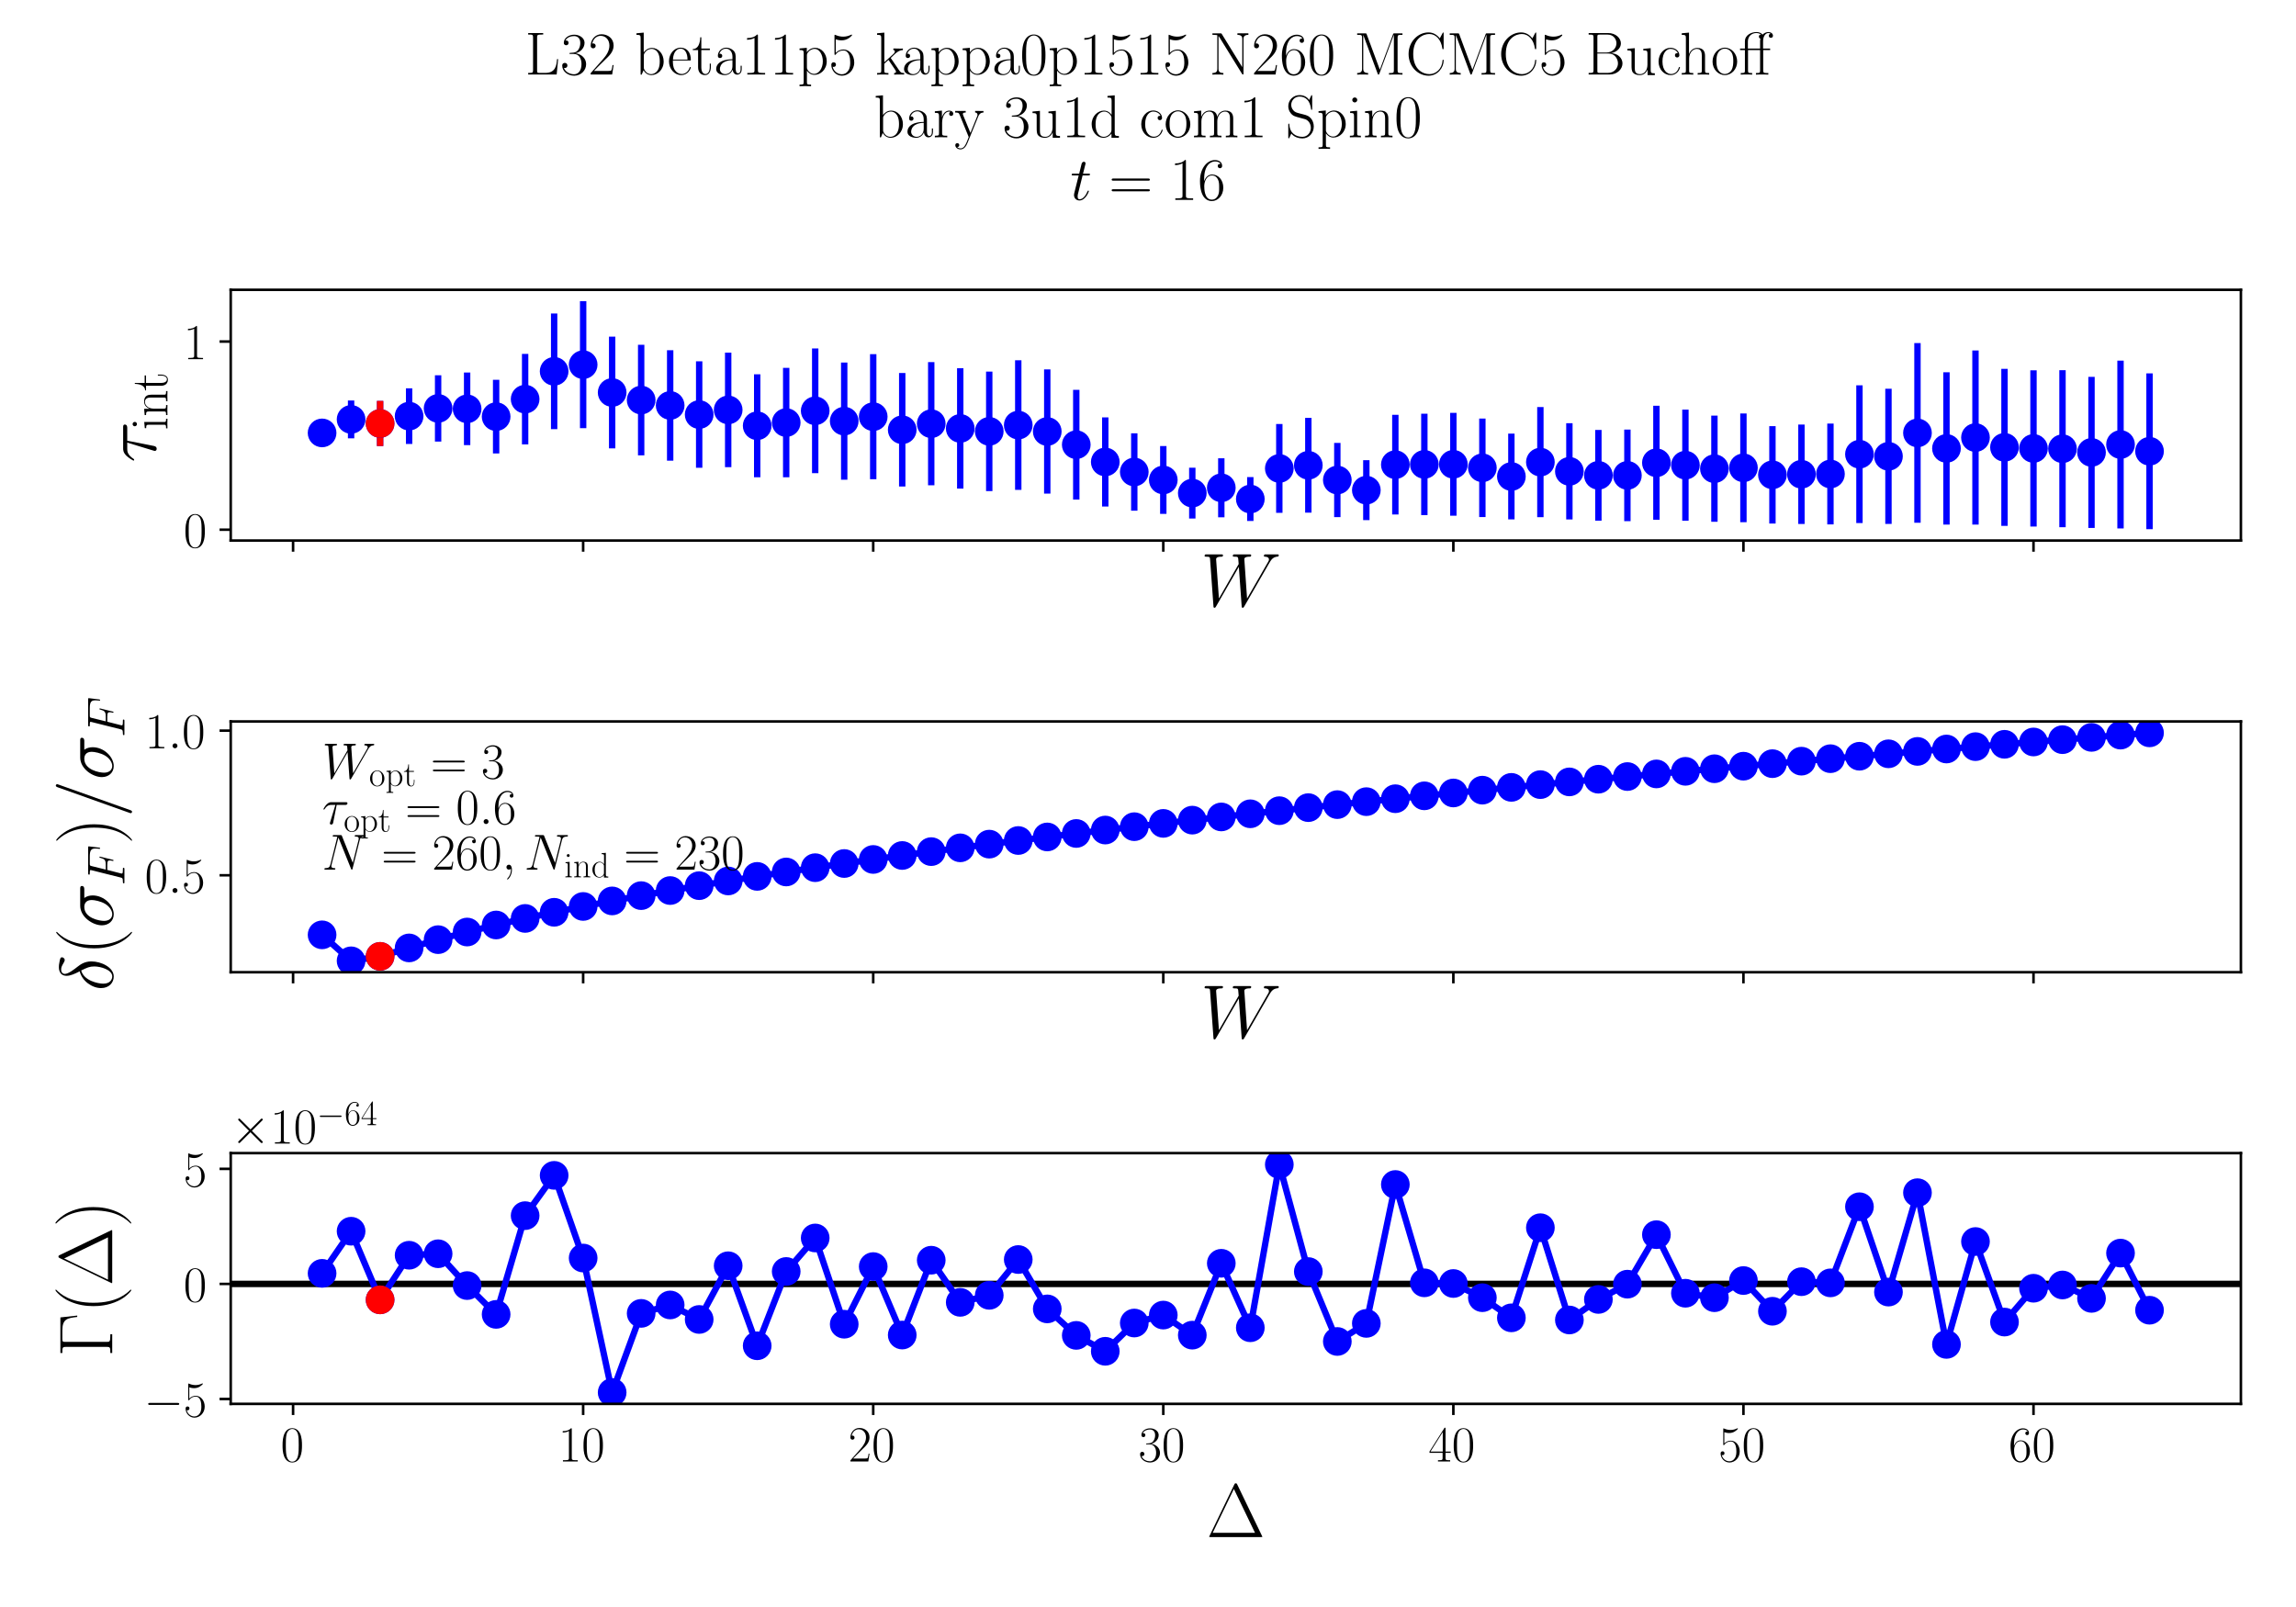 <?xml version="1.0" encoding="utf-8" standalone="no"?>
<!DOCTYPE svg PUBLIC "-//W3C//DTD SVG 1.1//EN"
  "http://www.w3.org/Graphics/SVG/1.1/DTD/svg11.dtd">
<!-- Created with matplotlib (https://matplotlib.org/) -->
<svg height="504pt" version="1.1" viewBox="0 0 720 504" width="720pt" xmlns="http://www.w3.org/2000/svg" xmlns:xlink="http://www.w3.org/1999/xlink">
 <defs>
  <style type="text/css">*{stroke-linecap:butt;stroke-linejoin:round;}</style>
 </defs>
 <g id="figure_1">
  <g id="patch_1">
   <path d="M 0 504 
L 720 504 
L 720 0 
L 0 0 
z
" style="fill:#ffffff;"/>
  </g>
  <g id="axes_1">
   <g id="patch_2">
    <path d="M 72.351 169.529 
L 702.72 169.529 
L 702.72 90.886 
L 72.351 90.886 
z
" style="fill:#ffffff;"/>
   </g>
   <g id="matplotlib.axis_1">
    <g id="xtick_1">
     <g id="line2d_1">
      <defs>
       <path d="M 0 0 
L 0 3.5 
" id="mb2018a70b0" style="stroke:#000000;stroke-width:0.8;"/>
      </defs>
      <g>
       <use style="stroke:#000000;stroke-width:0.8;" x="91.908" xlink:href="#mb2018a70b0" y="169.529"/>
      </g>
     </g>
    </g>
    <g id="xtick_2">
     <g id="line2d_2">
      <g>
       <use style="stroke:#000000;stroke-width:0.8;" x="182.87" xlink:href="#mb2018a70b0" y="169.529"/>
      </g>
     </g>
    </g>
    <g id="xtick_3">
     <g id="line2d_3">
      <g>
       <use style="stroke:#000000;stroke-width:0.8;" x="273.832" xlink:href="#mb2018a70b0" y="169.529"/>
      </g>
     </g>
    </g>
    <g id="xtick_4">
     <g id="line2d_4">
      <g>
       <use style="stroke:#000000;stroke-width:0.8;" x="364.795" xlink:href="#mb2018a70b0" y="169.529"/>
      </g>
     </g>
    </g>
    <g id="xtick_5">
     <g id="line2d_5">
      <g>
       <use style="stroke:#000000;stroke-width:0.8;" x="455.757" xlink:href="#mb2018a70b0" y="169.529"/>
      </g>
     </g>
    </g>
    <g id="xtick_6">
     <g id="line2d_6">
      <g>
       <use style="stroke:#000000;stroke-width:0.8;" x="546.72" xlink:href="#mb2018a70b0" y="169.529"/>
      </g>
     </g>
    </g>
    <g id="xtick_7">
     <g id="line2d_7">
      <g>
       <use style="stroke:#000000;stroke-width:0.8;" x="637.682" xlink:href="#mb2018a70b0" y="169.529"/>
      </g>
     </g>
    </g>
    <g id="text_1">
     <!-- $W$ -->
     <g transform="translate(376.484 190.134)scale(0.24 -0.24)">
      <defs>
       <path d="M 90.297 56.969 
C 92.594 60.844 94.797 64.516 100.797 65.125 
C 101.703 65.219 102.594 65.312 102.594 66.906 
C 102.594 68 101.703 68 101.406 68 
C 101.203 68 100.5 68 93.906 68 
C 90.906 68 87.797 68 84.906 68 
C 84.297 68 83.094 68 83.094 66.031 
C 83.094 65.094 83.906 65 84.5 65 
C 86.5 65 89.703 64.406 89.703 61.328 
C 89.703 60.031 89.297 59.328 88.297 57.656 
L 61 10.125 
L 57.406 61.922 
C 57.406 63.109 58.5 65 64.094 65 
C 65.406 65 66.406 65 66.406 66.969 
C 66.406 68 65.406 68 64.906 68 
C 61.406 68 57.703 68 54.094 68 
L 48.906 68 
C 47.406 68 45.594 68 44.094 68 
C 43.5 68 42.297 68 42.297 66.031 
C 42.297 65 43 65 44.703 65 
C 49.297 65 49.297 64.891 49.703 58.938 
L 50 55.359 
L 24.094 10.125 
L 20.406 61.422 
C 20.406 62.531 20.406 65 27.203 65 
C 28.297 65 29.406 65 29.406 66.859 
C 29.406 68 28.5 68 27.906 68 
C 24.406 68 20.703 68 17.094 68 
L 11.906 68 
C 10.406 68 8.594 68 7.094 68 
C 6.5 68 5.297 68 5.297 66.031 
C 5.297 65 6.094 65 7.5 65 
C 12.203 65 12.297 64.391 12.5 61.219 
L 16.906 0.281 
C 17 -1.406 17.094 -2 18.297 -2 
C 19.297 -2 19.5 -1.609 20.406 -0.109 
L 50.203 51.672 
L 53.906 0.281 
C 54 -1.406 54.094 -2 55.297 -2 
C 56.297 -2 56.594 -1.5 57.406 -0.109 
z
" id="CMMI12-87"/>
      </defs>
      <use transform="scale(0.996)" xlink:href="#CMMI12-87"/>
     </g>
    </g>
   </g>
   <g id="matplotlib.axis_2">
    <g id="ytick_1">
     <g id="line2d_8">
      <defs>
       <path d="M 0 0 
L -3.5 0 
" id="m2efff55224" style="stroke:#000000;stroke-width:0.8;"/>
      </defs>
      <g>
       <use style="stroke:#000000;stroke-width:0.8;" x="72.351" xlink:href="#m2efff55224" y="166.129"/>
      </g>
     </g>
     <g id="text_2">
      <!-- $\mathdefault{0}$ -->
      <g transform="translate(57.547 171.664)scale(0.16 -0.16)">
       <defs>
        <path d="M 42 31.641 
C 42 37.75 41.906 48.125 37.703 56.109 
C 34 63.109 28.094 65.594 22.906 65.594 
C 18.094 65.594 12 63.406 8.203 56.203 
C 4.203 48.719 3.797 39.438 3.797 31.641 
C 3.797 25.953 3.906 17.281 7 9.672 
C 11.297 -0.609 19 -2 22.906 -2 
C 27.5 -2 34.5 -0.109 38.594 9.375 
C 41.594 16.281 42 24.359 42 31.641 
z
M 22.906 -0.406 
C 16.5 -0.406 12.703 5.078 11.297 12.688 
C 10.203 18.562 10.203 27.156 10.203 32.75 
C 10.203 40.438 10.203 46.828 11.5 52.922 
C 13.406 61.391 19 64 22.906 64 
C 27 64 32.297 61.297 34.203 53.125 
C 35.5 47.438 35.594 40.734 35.594 32.75 
C 35.594 26.25 35.594 18.266 34.406 12.375 
C 32.297 1.484 26.406 -0.406 22.906 -0.406 
z
" id="CMR17-48"/>
       </defs>
       <use transform="scale(0.996)" xlink:href="#CMR17-48"/>
      </g>
     </g>
    </g>
    <g id="ytick_2">
     <g id="line2d_9">
      <g>
       <use style="stroke:#000000;stroke-width:0.8;" x="72.351" xlink:href="#m2efff55224" y="107.118"/>
      </g>
     </g>
     <g id="text_3">
      <!-- $\mathdefault{1}$ -->
      <g transform="translate(57.547 112.653)scale(0.16 -0.16)">
       <defs>
        <path d="M 26.594 63.406 
C 26.594 65.5 26.5 65.5 25.094 65.5 
C 21.203 61.188 15.297 59.797 9.703 59.797 
C 9.406 59.797 8.906 59.797 8.797 59.5 
C 8.703 59.297 8.703 59.094 8.703 57 
C 11.797 57 17 57.594 21 59.984 
L 21 7.203 
C 21 3.688 20.797 2.5 12.203 2.5 
L 9.203 2.5 
L 9.203 0 
C 14 0 19 0 23.797 0 
C 28.594 0 33.594 0 38.406 0 
L 38.406 2.5 
L 35.406 2.5 
C 26.797 2.5 26.594 3.594 26.594 7.156 
z
" id="CMR17-49"/>
       </defs>
       <use transform="scale(0.996)" xlink:href="#CMR17-49"/>
      </g>
     </g>
    </g>
    <g id="text_4">
     <!-- $\tau_{\mathrm{int}}$ -->
     <g transform="translate(48.896 145.079)rotate(-90)scale(0.24 -0.24)">
      <defs>
       <path d="M 28.703 37.625 
L 45.297 37.625 
C 46.594 37.625 49.906 37.625 49.906 40.812 
C 49.906 43 48 43 46.203 43 
L 18.703 43 
C 16.406 43 13 43 8.406 38.125 
C 5.797 35.234 2.594 29.953 2.594 29.359 
C 2.594 28.766 3.094 28.562 3.703 28.562 
C 4.406 28.562 4.5 28.859 5 29.453 
C 10.203 37.625 15.406 37.625 17.906 37.625 
L 26.203 37.625 
L 15.797 3.484 
C 15.297 1.984 15.297 1.781 15.297 1.484 
C 15.297 0.391 16 -1 18 -1 
C 21.094 -1 21.594 1.688 21.906 3.172 
z
" id="CMMI12-28"/>
       <path d="M 15.5 61.078 
C 15.5 63.266 13.703 65.156 11.406 65.156 
C 9.203 65.156 7.297 63.375 7.297 61.078 
C 7.297 58.891 9.094 57 11.406 57 
C 13.594 57 15.5 58.797 15.5 61.078 
z
M 3.797 42.281 
L 3.797 39.703 
C 9.406 39.703 10.203 39.094 10.203 34.328 
L 10.203 6.672 
C 10.203 2.875 9.797 2.391 3.406 2.391 
L 3.406 -0.203 
C 5.797 0 10.094 0 12.594 0 
C 15 0 19.094 0 21.406 -0.203 
L 21.406 2.391 
C 15.5 2.391 15.297 2.984 15.297 6.562 
L 15.297 43.375 
z
" id="CMR17-105"/>
       <path d="M 41.5 30.203 
C 41.5 35.297 40.5 43.594 28.703 43.594 
C 20.797 43.594 16.703 37.5 15.203 33.5 
L 15.094 33.5 
L 15.094 43.594 
L 3.297 42.5 
L 3.297 39.906 
C 9.203 39.906 10.094 39.297 10.094 34.5 
L 10.094 6.688 
C 10.094 2.875 9.703 2.391 3.297 2.391 
L 3.297 -0.203 
C 5.703 0 10.094 0 12.703 0 
C 15.297 0 19.797 0 22.203 -0.203 
L 22.203 2.391 
C 15.797 2.391 15.406 2.781 15.406 6.688 
L 15.406 25.906 
C 15.406 35.109 21 42 28 42 
C 35.406 42 36.203 35.406 36.203 30.594 
L 36.203 6.688 
C 36.203 2.875 35.797 2.391 29.406 2.391 
L 29.406 -0.203 
C 31.797 0 36.203 0 38.797 0 
C 41.406 0 45.906 0 48.297 -0.203 
L 48.297 2.391 
C 41.906 2.391 41.5 2.781 41.5 6.688 
z
" id="CMR17-110"/>
       <path d="M 15.094 40 
L 29.094 40 
L 29.094 42.578 
L 15.094 42.578 
L 15.094 61 
L 13.297 61 
C 13.094 50.703 9.594 41.688 1.094 41.688 
L 1.094 40 
L 9.797 40 
L 9.797 12.047 
C 9.797 10.156 9.797 -1 21.406 -1 
C 27.297 -1 30.703 4.781 30.703 12.141 
L 30.703 17.812 
L 28.906 17.812 
L 28.906 12.234 
C 28.906 5.375 26.203 0.797 22 0.797 
C 19.094 0.797 15.094 2.781 15.094 11.844 
z
" id="CMR17-116"/>
      </defs>
      <use transform="scale(0.996)" xlink:href="#CMMI12-28"/>
      <use transform="translate(42.364 -14.944)scale(0.697)" xlink:href="#CMR17-105"/>
      <use transform="translate(59.773 -14.944)scale(0.697)" xlink:href="#CMR17-110"/>
      <use transform="translate(93.578 -14.944)scale(0.697)" xlink:href="#CMR17-116"/>
     </g>
    </g>
   </g>
   <g id="LineCollection_1">
    <path clip-path="url(#p0d585c83f7)" d="M 101.004 139.512 
L 101.004 132.036 
" style="fill:none;stroke:#0000ff;stroke-width:2;"/>
    <path clip-path="url(#p0d585c83f7)" d="M 110.1 137.473 
L 110.1 125.602 
" style="fill:none;stroke:#0000ff;stroke-width:2;"/>
    <path clip-path="url(#p0d585c83f7)" d="M 119.196 139.896 
L 119.196 125.738 
" style="fill:none;stroke:#0000ff;stroke-width:2;"/>
    <path clip-path="url(#p0d585c83f7)" d="M 128.293 139.232 
L 128.293 121.791 
" style="fill:none;stroke:#0000ff;stroke-width:2;"/>
    <path clip-path="url(#p0d585c83f7)" d="M 137.389 138.484 
L 137.389 117.689 
" style="fill:none;stroke:#0000ff;stroke-width:2;"/>
    <path clip-path="url(#p0d585c83f7)" d="M 146.485 139.6 
L 146.485 116.839 
" style="fill:none;stroke:#0000ff;stroke-width:2;"/>
    <path clip-path="url(#p0d585c83f7)" d="M 155.581 142.221 
L 155.581 119.115 
" style="fill:none;stroke:#0000ff;stroke-width:2;"/>
    <path clip-path="url(#p0d585c83f7)" d="M 164.678 139.371 
L 164.678 110.99 
" style="fill:none;stroke:#0000ff;stroke-width:2;"/>
    <path clip-path="url(#p0d585c83f7)" d="M 173.774 134.584 
L 173.774 98.325 
" style="fill:none;stroke:#0000ff;stroke-width:2;"/>
    <path clip-path="url(#p0d585c83f7)" d="M 182.87 134.288 
L 182.87 94.46 
" style="fill:none;stroke:#0000ff;stroke-width:2;"/>
    <path clip-path="url(#p0d585c83f7)" d="M 191.966 140.616 
L 191.966 105.585 
" style="fill:none;stroke:#0000ff;stroke-width:2;"/>
    <path clip-path="url(#p0d585c83f7)" d="M 201.063 142.801 
L 201.063 108.136 
" style="fill:none;stroke:#0000ff;stroke-width:2;"/>
    <path clip-path="url(#p0d585c83f7)" d="M 210.159 144.48 
L 210.159 109.841 
" style="fill:none;stroke:#0000ff;stroke-width:2;"/>
    <path clip-path="url(#p0d585c83f7)" d="M 219.255 146.709 
L 219.255 113.325 
" style="fill:none;stroke:#0000ff;stroke-width:2;"/>
    <path clip-path="url(#p0d585c83f7)" d="M 228.351 146.523 
L 228.351 110.59 
" style="fill:none;stroke:#0000ff;stroke-width:2;"/>
    <path clip-path="url(#p0d585c83f7)" d="M 237.447 149.677 
L 237.447 117.382 
" style="fill:none;stroke:#0000ff;stroke-width:2;"/>
    <path clip-path="url(#p0d585c83f7)" d="M 246.544 149.677 
L 246.544 115.381 
" style="fill:none;stroke:#0000ff;stroke-width:2;"/>
    <path clip-path="url(#p0d585c83f7)" d="M 255.64 148.389 
L 255.64 109.284 
" style="fill:none;stroke:#0000ff;stroke-width:2;"/>
    <path clip-path="url(#p0d585c83f7)" d="M 264.736 150.449 
L 264.736 113.701 
" style="fill:none;stroke:#0000ff;stroke-width:2;"/>
    <path clip-path="url(#p0d585c83f7)" d="M 273.832 150.295 
L 273.832 111.068 
" style="fill:none;stroke:#0000ff;stroke-width:2;"/>
    <path clip-path="url(#p0d585c83f7)" d="M 282.929 152.59 
L 282.929 116.991 
" style="fill:none;stroke:#0000ff;stroke-width:2;"/>
    <path clip-path="url(#p0d585c83f7)" d="M 292.025 152.197 
L 292.025 113.572 
" style="fill:none;stroke:#0000ff;stroke-width:2;"/>
    <path clip-path="url(#p0d585c83f7)" d="M 301.121 153.244 
L 301.121 115.487 
" style="fill:none;stroke:#0000ff;stroke-width:2;"/>
    <path clip-path="url(#p0d585c83f7)" d="M 310.217 154.017 
L 310.217 116.547 
" style="fill:none;stroke:#0000ff;stroke-width:2;"/>
    <path clip-path="url(#p0d585c83f7)" d="M 319.314 153.645 
L 319.314 112.999 
" style="fill:none;stroke:#0000ff;stroke-width:2;"/>
    <path clip-path="url(#p0d585c83f7)" d="M 328.41 154.8 
L 328.41 115.858 
" style="fill:none;stroke:#0000ff;stroke-width:2;"/>
    <path clip-path="url(#p0d585c83f7)" d="M 337.506 156.666 
L 337.506 122.267 
" style="fill:none;stroke:#0000ff;stroke-width:2;"/>
    <path clip-path="url(#p0d585c83f7)" d="M 346.602 158.862 
L 346.602 130.901 
" style="fill:none;stroke:#0000ff;stroke-width:2;"/>
    <path clip-path="url(#p0d585c83f7)" d="M 355.699 160.158 
L 355.699 135.892 
" style="fill:none;stroke:#0000ff;stroke-width:2;"/>
    <path clip-path="url(#p0d585c83f7)" d="M 364.795 161.169 
L 364.795 139.891 
" style="fill:none;stroke:#0000ff;stroke-width:2;"/>
    <path clip-path="url(#p0d585c83f7)" d="M 373.891 162.616 
L 373.891 146.68 
" style="fill:none;stroke:#0000ff;stroke-width:2;"/>
    <path clip-path="url(#p0d585c83f7)" d="M 382.987 162.248 
L 382.987 143.73 
" style="fill:none;stroke:#0000ff;stroke-width:2;"/>
    <path clip-path="url(#p0d585c83f7)" d="M 392.084 163.399 
L 392.084 149.626 
" style="fill:none;stroke:#0000ff;stroke-width:2;"/>
    <path clip-path="url(#p0d585c83f7)" d="M 401.18 160.847 
L 401.18 132.985 
" style="fill:none;stroke:#0000ff;stroke-width:2;"/>
    <path clip-path="url(#p0d585c83f7)" d="M 410.276 160.784 
L 410.276 131.063 
" style="fill:none;stroke:#0000ff;stroke-width:2;"/>
    <path clip-path="url(#p0d585c83f7)" d="M 419.372 162.182 
L 419.372 138.917 
" style="fill:none;stroke:#0000ff;stroke-width:2;"/>
    <path clip-path="url(#p0d585c83f7)" d="M 428.468 163.119 
L 428.468 144.326 
" style="fill:none;stroke:#0000ff;stroke-width:2;"/>
    <path clip-path="url(#p0d585c83f7)" d="M 437.565 161.359 
L 437.565 130.104 
" style="fill:none;stroke:#0000ff;stroke-width:2;"/>
    <path clip-path="url(#p0d585c83f7)" d="M 446.661 161.542 
L 446.661 129.744 
" style="fill:none;stroke:#0000ff;stroke-width:2;"/>
    <path clip-path="url(#p0d585c83f7)" d="M 455.757 161.737 
L 455.757 129.484 
" style="fill:none;stroke:#0000ff;stroke-width:2;"/>
    <path clip-path="url(#p0d585c83f7)" d="M 464.853 162.167 
L 464.853 131.271 
" style="fill:none;stroke:#0000ff;stroke-width:2;"/>
    <path clip-path="url(#p0d585c83f7)" d="M 473.95 162.891 
L 473.95 135.999 
" style="fill:none;stroke:#0000ff;stroke-width:2;"/>
    <path clip-path="url(#p0d585c83f7)" d="M 483.046 162.2 
L 483.046 127.653 
" style="fill:none;stroke:#0000ff;stroke-width:2;"/>
    <path clip-path="url(#p0d585c83f7)" d="M 492.142 162.917 
L 492.142 132.734 
" style="fill:none;stroke:#0000ff;stroke-width:2;"/>
    <path clip-path="url(#p0d585c83f7)" d="M 501.238 163.298 
L 501.238 134.848 
" style="fill:none;stroke:#0000ff;stroke-width:2;"/>
    <path clip-path="url(#p0d585c83f7)" d="M 510.335 163.457 
L 510.335 134.729 
" style="fill:none;stroke:#0000ff;stroke-width:2;"/>
    <path clip-path="url(#p0d585c83f7)" d="M 519.431 163.014 
L 519.431 127.255 
" style="fill:none;stroke:#0000ff;stroke-width:2;"/>
    <path clip-path="url(#p0d585c83f7)" d="M 528.527 163.31 
L 528.527 128.458 
" style="fill:none;stroke:#0000ff;stroke-width:2;"/>
    <path clip-path="url(#p0d585c83f7)" d="M 537.623 163.637 
L 537.623 130.347 
" style="fill:none;stroke:#0000ff;stroke-width:2;"/>
    <path clip-path="url(#p0d585c83f7)" d="M 546.72 163.772 
L 546.72 129.67 
" style="fill:none;stroke:#0000ff;stroke-width:2;"/>
    <path clip-path="url(#p0d585c83f7)" d="M 555.816 164.194 
L 555.816 133.643 
" style="fill:none;stroke:#0000ff;stroke-width:2;"/>
    <path clip-path="url(#p0d585c83f7)" d="M 564.912 164.324 
L 564.912 133.155 
" style="fill:none;stroke:#0000ff;stroke-width:2;"/>
    <path clip-path="url(#p0d585c83f7)" d="M 574.008 164.464 
L 574.008 132.846 
" style="fill:none;stroke:#0000ff;stroke-width:2;"/>
    <path clip-path="url(#p0d585c83f7)" d="M 583.104 164.052 
L 583.104 120.851 
" style="fill:none;stroke:#0000ff;stroke-width:2;"/>
    <path clip-path="url(#p0d585c83f7)" d="M 592.201 164.305 
L 592.201 121.911 
" style="fill:none;stroke:#0000ff;stroke-width:2;"/>
    <path clip-path="url(#p0d585c83f7)" d="M 601.297 163.946 
L 601.297 107.605 
" style="fill:none;stroke:#0000ff;stroke-width:2;"/>
    <path clip-path="url(#p0d585c83f7)" d="M 610.393 164.523 
L 610.393 116.751 
" style="fill:none;stroke:#0000ff;stroke-width:2;"/>
    <path clip-path="url(#p0d585c83f7)" d="M 619.489 164.531 
L 619.489 109.929 
" style="fill:none;stroke:#0000ff;stroke-width:2;"/>
    <path clip-path="url(#p0d585c83f7)" d="M 628.586 164.921 
L 628.586 115.671 
" style="fill:none;stroke:#0000ff;stroke-width:2;"/>
    <path clip-path="url(#p0d585c83f7)" d="M 637.682 165.143 
L 637.682 116.144 
" style="fill:none;stroke:#0000ff;stroke-width:2;"/>
    <path clip-path="url(#p0d585c83f7)" d="M 646.778 165.349 
L 646.778 116.109 
" style="fill:none;stroke:#0000ff;stroke-width:2;"/>
    <path clip-path="url(#p0d585c83f7)" d="M 655.874 165.58 
L 655.874 118.203 
" style="fill:none;stroke:#0000ff;stroke-width:2;"/>
    <path clip-path="url(#p0d585c83f7)" d="M 664.971 165.725 
L 664.971 113.103 
" style="fill:none;stroke:#0000ff;stroke-width:2;"/>
    <path clip-path="url(#p0d585c83f7)" d="M 674.067 165.955 
L 674.067 117.1 
" style="fill:none;stroke:#0000ff;stroke-width:2;"/>
   </g>
   <g id="LineCollection_2">
    <path clip-path="url(#p0d585c83f7)" d="M 119.196 139.896 
L 119.196 125.738 
" style="fill:none;stroke:#ff0000;stroke-width:2;"/>
   </g>
   <g id="line2d_10">
    <defs>
     <path d="M 0 4 
C 1.061 4 2.078 3.579 2.828 2.828 
C 3.579 2.078 4 1.061 4 0 
C 4 -1.061 3.579 -2.078 2.828 -2.828 
C 2.078 -3.579 1.061 -4 0 -4 
C -1.061 -4 -2.078 -3.579 -2.828 -2.828 
C -3.579 -2.078 -4 -1.061 -4 0 
C -4 1.061 -3.579 2.078 -2.828 2.828 
C -2.078 3.579 -1.061 4 0 4 
z
" id="mb1a3af5287" style="stroke:#0000ff;"/>
    </defs>
    <g clip-path="url(#p0d585c83f7)">
     <use style="fill:#0000ff;stroke:#0000ff;" x="101.004" xlink:href="#mb1a3af5287" y="135.774"/>
     <use style="fill:#0000ff;stroke:#0000ff;" x="110.1" xlink:href="#mb1a3af5287" y="131.537"/>
     <use style="fill:#0000ff;stroke:#0000ff;" x="119.196" xlink:href="#mb1a3af5287" y="132.817"/>
     <use style="fill:#0000ff;stroke:#0000ff;" x="128.293" xlink:href="#mb1a3af5287" y="130.511"/>
     <use style="fill:#0000ff;stroke:#0000ff;" x="137.389" xlink:href="#mb1a3af5287" y="128.087"/>
     <use style="fill:#0000ff;stroke:#0000ff;" x="146.485" xlink:href="#mb1a3af5287" y="128.22"/>
     <use style="fill:#0000ff;stroke:#0000ff;" x="155.581" xlink:href="#mb1a3af5287" y="130.668"/>
     <use style="fill:#0000ff;stroke:#0000ff;" x="164.678" xlink:href="#mb1a3af5287" y="125.18"/>
     <use style="fill:#0000ff;stroke:#0000ff;" x="173.774" xlink:href="#mb1a3af5287" y="116.454"/>
     <use style="fill:#0000ff;stroke:#0000ff;" x="182.87" xlink:href="#mb1a3af5287" y="114.374"/>
     <use style="fill:#0000ff;stroke:#0000ff;" x="191.966" xlink:href="#mb1a3af5287" y="123.101"/>
     <use style="fill:#0000ff;stroke:#0000ff;" x="201.063" xlink:href="#mb1a3af5287" y="125.469"/>
     <use style="fill:#0000ff;stroke:#0000ff;" x="210.159" xlink:href="#mb1a3af5287" y="127.16"/>
     <use style="fill:#0000ff;stroke:#0000ff;" x="219.255" xlink:href="#mb1a3af5287" y="130.017"/>
     <use style="fill:#0000ff;stroke:#0000ff;" x="228.351" xlink:href="#mb1a3af5287" y="128.557"/>
     <use style="fill:#0000ff;stroke:#0000ff;" x="237.447" xlink:href="#mb1a3af5287" y="133.529"/>
     <use style="fill:#0000ff;stroke:#0000ff;" x="246.544" xlink:href="#mb1a3af5287" y="132.529"/>
     <use style="fill:#0000ff;stroke:#0000ff;" x="255.64" xlink:href="#mb1a3af5287" y="128.836"/>
     <use style="fill:#0000ff;stroke:#0000ff;" x="264.736" xlink:href="#mb1a3af5287" y="132.075"/>
     <use style="fill:#0000ff;stroke:#0000ff;" x="273.832" xlink:href="#mb1a3af5287" y="130.681"/>
     <use style="fill:#0000ff;stroke:#0000ff;" x="282.929" xlink:href="#mb1a3af5287" y="134.79"/>
     <use style="fill:#0000ff;stroke:#0000ff;" x="292.025" xlink:href="#mb1a3af5287" y="132.884"/>
     <use style="fill:#0000ff;stroke:#0000ff;" x="301.121" xlink:href="#mb1a3af5287" y="134.365"/>
     <use style="fill:#0000ff;stroke:#0000ff;" x="310.217" xlink:href="#mb1a3af5287" y="135.282"/>
     <use style="fill:#0000ff;stroke:#0000ff;" x="319.314" xlink:href="#mb1a3af5287" y="133.322"/>
     <use style="fill:#0000ff;stroke:#0000ff;" x="328.41" xlink:href="#mb1a3af5287" y="135.329"/>
     <use style="fill:#0000ff;stroke:#0000ff;" x="337.506" xlink:href="#mb1a3af5287" y="139.466"/>
     <use style="fill:#0000ff;stroke:#0000ff;" x="346.602" xlink:href="#mb1a3af5287" y="144.881"/>
     <use style="fill:#0000ff;stroke:#0000ff;" x="355.699" xlink:href="#mb1a3af5287" y="148.025"/>
     <use style="fill:#0000ff;stroke:#0000ff;" x="364.795" xlink:href="#mb1a3af5287" y="150.53"/>
     <use style="fill:#0000ff;stroke:#0000ff;" x="373.891" xlink:href="#mb1a3af5287" y="154.648"/>
     <use style="fill:#0000ff;stroke:#0000ff;" x="382.987" xlink:href="#mb1a3af5287" y="152.989"/>
     <use style="fill:#0000ff;stroke:#0000ff;" x="392.084" xlink:href="#mb1a3af5287" y="156.513"/>
     <use style="fill:#0000ff;stroke:#0000ff;" x="401.18" xlink:href="#mb1a3af5287" y="146.916"/>
     <use style="fill:#0000ff;stroke:#0000ff;" x="410.276" xlink:href="#mb1a3af5287" y="145.923"/>
     <use style="fill:#0000ff;stroke:#0000ff;" x="419.372" xlink:href="#mb1a3af5287" y="150.55"/>
     <use style="fill:#0000ff;stroke:#0000ff;" x="428.468" xlink:href="#mb1a3af5287" y="153.723"/>
     <use style="fill:#0000ff;stroke:#0000ff;" x="437.565" xlink:href="#mb1a3af5287" y="145.731"/>
     <use style="fill:#0000ff;stroke:#0000ff;" x="446.661" xlink:href="#mb1a3af5287" y="145.643"/>
     <use style="fill:#0000ff;stroke:#0000ff;" x="455.757" xlink:href="#mb1a3af5287" y="145.611"/>
     <use style="fill:#0000ff;stroke:#0000ff;" x="464.853" xlink:href="#mb1a3af5287" y="146.719"/>
     <use style="fill:#0000ff;stroke:#0000ff;" x="473.95" xlink:href="#mb1a3af5287" y="149.445"/>
     <use style="fill:#0000ff;stroke:#0000ff;" x="483.046" xlink:href="#mb1a3af5287" y="144.927"/>
     <use style="fill:#0000ff;stroke:#0000ff;" x="492.142" xlink:href="#mb1a3af5287" y="147.825"/>
     <use style="fill:#0000ff;stroke:#0000ff;" x="501.238" xlink:href="#mb1a3af5287" y="149.073"/>
     <use style="fill:#0000ff;stroke:#0000ff;" x="510.335" xlink:href="#mb1a3af5287" y="149.093"/>
     <use style="fill:#0000ff;stroke:#0000ff;" x="519.431" xlink:href="#mb1a3af5287" y="145.135"/>
     <use style="fill:#0000ff;stroke:#0000ff;" x="528.527" xlink:href="#mb1a3af5287" y="145.884"/>
     <use style="fill:#0000ff;stroke:#0000ff;" x="537.623" xlink:href="#mb1a3af5287" y="146.992"/>
     <use style="fill:#0000ff;stroke:#0000ff;" x="546.72" xlink:href="#mb1a3af5287" y="146.721"/>
     <use style="fill:#0000ff;stroke:#0000ff;" x="555.816" xlink:href="#mb1a3af5287" y="148.919"/>
     <use style="fill:#0000ff;stroke:#0000ff;" x="564.912" xlink:href="#mb1a3af5287" y="148.739"/>
     <use style="fill:#0000ff;stroke:#0000ff;" x="574.008" xlink:href="#mb1a3af5287" y="148.655"/>
     <use style="fill:#0000ff;stroke:#0000ff;" x="583.104" xlink:href="#mb1a3af5287" y="142.452"/>
     <use style="fill:#0000ff;stroke:#0000ff;" x="592.201" xlink:href="#mb1a3af5287" y="143.108"/>
     <use style="fill:#0000ff;stroke:#0000ff;" x="601.297" xlink:href="#mb1a3af5287" y="135.775"/>
     <use style="fill:#0000ff;stroke:#0000ff;" x="610.393" xlink:href="#mb1a3af5287" y="140.637"/>
     <use style="fill:#0000ff;stroke:#0000ff;" x="619.489" xlink:href="#mb1a3af5287" y="137.23"/>
     <use style="fill:#0000ff;stroke:#0000ff;" x="628.586" xlink:href="#mb1a3af5287" y="140.296"/>
     <use style="fill:#0000ff;stroke:#0000ff;" x="637.682" xlink:href="#mb1a3af5287" y="140.643"/>
     <use style="fill:#0000ff;stroke:#0000ff;" x="646.778" xlink:href="#mb1a3af5287" y="140.729"/>
     <use style="fill:#0000ff;stroke:#0000ff;" x="655.874" xlink:href="#mb1a3af5287" y="141.891"/>
     <use style="fill:#0000ff;stroke:#0000ff;" x="664.971" xlink:href="#mb1a3af5287" y="139.414"/>
     <use style="fill:#0000ff;stroke:#0000ff;" x="674.067" xlink:href="#mb1a3af5287" y="141.527"/>
    </g>
   </g>
   <g id="line2d_11">
    <defs>
     <path d="M 0 4 
C 1.061 4 2.078 3.579 2.828 2.828 
C 3.579 2.078 4 1.061 4 0 
C 4 -1.061 3.579 -2.078 2.828 -2.828 
C 2.078 -3.579 1.061 -4 0 -4 
C -1.061 -4 -2.078 -3.579 -2.828 -2.828 
C -3.579 -2.078 -4 -1.061 -4 0 
C -4 1.061 -3.579 2.078 -2.828 2.828 
C -2.078 3.579 -1.061 4 0 4 
z
" id="m5d73cc87cf" style="stroke:#ff0000;"/>
    </defs>
    <g clip-path="url(#p0d585c83f7)">
     <use style="fill:#ff0000;stroke:#ff0000;" x="119.196" xlink:href="#m5d73cc87cf" y="132.817"/>
    </g>
   </g>
   <g id="patch_3">
    <path d="M 72.351 169.529 
L 72.351 90.886 
" style="fill:none;stroke:#000000;stroke-linecap:square;stroke-linejoin:miter;stroke-width:0.8;"/>
   </g>
   <g id="patch_4">
    <path d="M 702.72 169.529 
L 702.72 90.886 
" style="fill:none;stroke:#000000;stroke-linecap:square;stroke-linejoin:miter;stroke-width:0.8;"/>
   </g>
   <g id="patch_5">
    <path d="M 72.351 169.529 
L 702.72 169.529 
" style="fill:none;stroke:#000000;stroke-linecap:square;stroke-linejoin:miter;stroke-width:0.8;"/>
   </g>
   <g id="patch_6">
    <path d="M 72.351 90.886 
L 702.72 90.886 
" style="fill:none;stroke:#000000;stroke-linecap:square;stroke-linejoin:miter;stroke-width:0.8;"/>
   </g>
  </g>
  <g id="axes_2">
   <g id="patch_7">
    <path d="M 72.351 304.913 
L 702.72 304.913 
L 702.72 226.269 
L 72.351 226.269 
z
" style="fill:#ffffff;"/>
   </g>
   <g id="matplotlib.axis_3">
    <g id="xtick_8">
     <g id="line2d_12">
      <g>
       <use style="stroke:#000000;stroke-width:0.8;" x="91.908" xlink:href="#mb2018a70b0" y="304.913"/>
      </g>
     </g>
    </g>
    <g id="xtick_9">
     <g id="line2d_13">
      <g>
       <use style="stroke:#000000;stroke-width:0.8;" x="182.87" xlink:href="#mb2018a70b0" y="304.913"/>
      </g>
     </g>
    </g>
    <g id="xtick_10">
     <g id="line2d_14">
      <g>
       <use style="stroke:#000000;stroke-width:0.8;" x="273.832" xlink:href="#mb2018a70b0" y="304.913"/>
      </g>
     </g>
    </g>
    <g id="xtick_11">
     <g id="line2d_15">
      <g>
       <use style="stroke:#000000;stroke-width:0.8;" x="364.795" xlink:href="#mb2018a70b0" y="304.913"/>
      </g>
     </g>
    </g>
    <g id="xtick_12">
     <g id="line2d_16">
      <g>
       <use style="stroke:#000000;stroke-width:0.8;" x="455.757" xlink:href="#mb2018a70b0" y="304.913"/>
      </g>
     </g>
    </g>
    <g id="xtick_13">
     <g id="line2d_17">
      <g>
       <use style="stroke:#000000;stroke-width:0.8;" x="546.72" xlink:href="#mb2018a70b0" y="304.913"/>
      </g>
     </g>
    </g>
    <g id="xtick_14">
     <g id="line2d_18">
      <g>
       <use style="stroke:#000000;stroke-width:0.8;" x="637.682" xlink:href="#mb2018a70b0" y="304.913"/>
      </g>
     </g>
    </g>
    <g id="text_5">
     <!-- $W$ -->
     <g transform="translate(376.484 325.517)scale(0.24 -0.24)">
      <use transform="scale(0.996)" xlink:href="#CMMI12-87"/>
     </g>
    </g>
   </g>
   <g id="matplotlib.axis_4">
    <g id="ytick_3">
     <g id="line2d_19">
      <g>
       <use style="stroke:#000000;stroke-width:0.8;" x="72.351" xlink:href="#m2efff55224" y="274.511"/>
      </g>
     </g>
     <g id="text_6">
      <!-- $\mathdefault{0.5}$ -->
      <g transform="translate(45.407 280.046)scale(0.16 -0.16)">
       <defs>
        <path d="M 18.406 4.797 
C 18.406 7.688 16 9.672 13.594 9.672 
C 10.703 9.672 8.703 7.281 8.703 4.891 
C 8.703 2 11.094 0 13.5 0 
C 16.406 0 18.406 2.391 18.406 4.797 
z
" id="CMMI12-58"/>
        <path d="M 11.406 57.688 
C 12.406 57.281 16.5 56 20.703 56 
C 30 56 35.094 61.109 38 64.062 
C 38 64.953 38 65.5 37.406 65.5 
C 37.297 65.5 37.094 65.5 36.297 65.047 
C 32.797 63.406 28.703 62.078 23.703 62.078 
C 20.703 62.078 16.203 62.484 11.297 64.672 
C 10.203 65.172 10 65.172 9.906 65.172 
C 9.406 65.172 9.297 65.062 9.297 63.078 
L 9.297 34.422 
C 9.297 32.641 9.297 32.141 10.297 32.141 
C 10.797 32.141 11 32.344 11.5 33.031 
C 14.703 37.516 19.094 39.406 24.094 39.406 
C 27.594 39.406 35.094 37.219 35.094 20.141 
C 35.094 16.953 35.094 11.172 32.094 6.578 
C 29.594 2.484 25.703 0.391 21.406 0.391 
C 14.797 0.391 8.094 5 6.297 12.719 
C 6.703 12.609 7.5 12.422 7.906 12.422 
C 9.203 12.422 11.703 13.125 11.703 16.219 
C 11.703 18.906 9.797 20 7.906 20 
C 5.594 20 4.094 18.594 4.094 15.797 
C 4.094 7.094 11 -2 21.594 -2 
C 31.906 -2 41.703 6.875 41.703 19.75 
C 41.703 31.719 33.906 41 24.203 41 
C 19.094 41 14.797 39.109 11.406 35.531 
z
" id="CMR17-53"/>
       </defs>
       <use transform="scale(0.996)" xlink:href="#CMR17-48"/>
       <use transform="translate(45.69 0)scale(0.996)" xlink:href="#CMMI12-58"/>
       <use transform="translate(72.788 0)scale(0.996)" xlink:href="#CMR17-53"/>
      </g>
     </g>
    </g>
    <g id="ytick_4">
     <g id="line2d_20">
      <g>
       <use style="stroke:#000000;stroke-width:0.8;" x="72.351" xlink:href="#m2efff55224" y="229.143"/>
      </g>
     </g>
     <g id="text_7">
      <!-- $\mathdefault{1.0}$ -->
      <g transform="translate(45.407 234.678)scale(0.16 -0.16)">
       <use transform="scale(0.996)" xlink:href="#CMR17-49"/>
       <use transform="translate(45.69 0)scale(0.996)" xlink:href="#CMMI12-58"/>
       <use transform="translate(72.788 0)scale(0.996)" xlink:href="#CMR17-48"/>
      </g>
     </g>
    </g>
    <g id="text_8">
     <!-- $\delta(\sigma_F)/\sigma_F$ -->
     <g transform="translate(35.43 310.847)rotate(-90)scale(0.24 -0.24)">
      <defs>
       <path d="M 26 43.672 
C 13.203 40.578 4 27.312 4 15.641 
C 4 4.984 11.203 -1 19.203 -1 
C 31 -1 39 15.156 39 28.406 
C 39 37.375 34.797 42.875 32.297 46.156 
C 28.594 50.844 22.594 58.531 22.594 63.312 
C 22.594 65.016 23.906 68 28.297 68 
C 31.406 68 33.297 66.906 36.297 65.203 
C 37.203 64.594 39.5 63.312 40.797 63.312 
C 42.906 63.312 44.406 65.391 44.406 66.984 
C 44.406 68.891 42.906 69.188 39.406 69.984 
C 34.703 70.984 33.297 70.984 31.594 70.984 
C 29.906 70.984 20.094 70.984 20.094 60.812 
C 20.094 55.922 22.594 50.25 26 43.672 
z
M 27.094 41.703 
C 30.906 33.828 32.406 30.844 32.406 24.375 
C 32.406 16.609 28.203 0.984 19.297 0.984 
C 15.406 0.984 9.797 3.578 9.797 12.828 
C 9.797 19.297 13.5 38.109 27.094 41.703 
z
" id="CMMI12-14"/>
       <path d="M 30.594 -24.391 
C 30.594 -24.297 30.594 -24.094 30.297 -23.797 
C 25.703 -19.125 13.406 -6.359 13.406 24.703 
C 13.406 55.766 25.5 68.422 30.406 73.391 
C 30.406 73.5 30.594 73.703 30.594 74 
C 30.594 74.297 30.297 74.5 29.906 74.5 
C 28.797 74.5 20.297 67.125 15.406 56.156 
C 10.406 45.109 9 34.359 9 24.812 
C 9 17.625 9.703 5.484 15.703 -7.359 
C 20.5 -17.734 28.703 -25 29.906 -25 
C 30.406 -25 30.594 -24.797 30.594 -24.391 
z
" id="CMR17-40"/>
       <path d="M 50.797 37.625 
C 52.094 37.625 55.406 37.625 55.406 40.812 
C 55.406 43 53.5 43 51.703 43 
L 29.594 43 
C 14.594 43 3.797 26.344 3.797 14.562 
C 3.797 6.094 9.297 -1 18.297 -1 
C 30.094 -1 43 11.672 43 26.641 
C 43 30.531 42.094 34.312 39.703 37.625 
z
M 18.406 1 
C 13.297 1 9.594 4.891 9.594 11.781 
C 9.594 17.766 13.203 37.625 27.906 37.625 
C 32.203 37.625 37 35.531 37 27.828 
C 37 24.344 35.406 15.953 31.906 10.188 
C 28.297 4.297 22.906 1 18.406 1 
z
" id="CMMI12-27"/>
       <path d="M 29.703 32.109 
L 39.297 32.109 
C 46.906 32.109 47.5 30.406 47.5 27.516 
C 47.5 26.219 47.297 24.828 46.797 22.625 
C 46.594 22.234 46.5 21.734 46.5 21.531 
C 46.5 20.828 46.906 20.438 47.594 20.438 
C 48.406 20.438 48.5 20.828 48.906 22.422 
L 54.703 45.859 
C 54.703 46.266 54.406 46.859 53.703 46.859 
C 52.797 46.859 52.703 46.469 52.297 44.734 
C 50.203 37.125 48.203 35 39.5 35 
L 30.406 35 
L 36.906 61.344 
C 37.797 64.906 38 64.906 42.094 64.906 
L 55.5 64.906 
C 68 64.906 69.797 61.219 69.797 54.125 
C 69.797 53.531 69.797 51.328 69.5 48.734 
C 69.406 48.344 69.203 47.047 69.203 46.641 
C 69.203 45.844 69.703 45.547 70.297 45.547 
C 71 45.547 71.406 45.953 71.594 47.734 
L 73.703 65.219 
C 73.703 65.547 73.906 66.609 73.906 66.828 
C 73.906 68 73 68 71.203 68 
L 23.797 68 
C 21.906 68 20.906 68 20.906 66.078 
C 20.906 64.906 21.594 64.906 23.297 64.906 
C 29.5 64.906 29.5 64.266 29.5 63.281 
C 29.5 62.781 29.406 62.375 29.094 61.281 
L 15.594 7.391 
C 14.703 3.891 14.5 2.891 7.5 2.891 
C 5.594 2.891 4.594 2.891 4.594 1.094 
C 4.594 0 5.5 0 6.094 0 
C 8 0 10 0 11.906 0 
L 24.906 0 
C 27.094 0 29.5 0 31.703 0 
C 32.594 0 33.797 0 33.797 1.797 
C 33.797 2.891 33.203 2.891 31 2.891 
C 23.094 2.891 22.906 3.578 22.906 5.062 
C 22.906 5.562 23.094 6.344 23.297 7.016 
z
" id="CMMI12-70"/>
       <path d="M 26.297 24.703 
C 26.297 31.875 25.594 44.016 19.594 56.859 
C 14.797 67.234 6.594 74.5 5.406 74.5 
C 5.094 74.5 4.703 74.391 4.703 73.891 
C 4.703 73.703 4.797 73.594 4.906 73.391 
C 9.703 68.406 21.906 55.75 21.906 24.75 
C 21.906 -6.359 9.797 -19.016 4.906 -24.016 
C 4.797 -24.203 4.703 -24.312 4.703 -24.5 
C 4.703 -25 5.094 -25 5.406 -25 
C 6.5 -25 15 -17.625 19.906 -6.656 
C 24.906 4.391 26.297 15.141 26.297 24.703 
z
" id="CMR17-41"/>
       <path d="M 42.906 71.281 
C 42.906 71.391 43.5 72.906 43.5 73.094 
C 43.5 74.297 42.5 75 41.703 75 
C 41.203 75 40.297 75 39.5 72.797 
L 6 -21.297 
C 6 -21.406 5.406 -22.891 5.406 -23.094 
C 5.406 -24.297 6.406 -25 7.203 -25 
C 7.797 -25 8.703 -24.891 9.406 -22.797 
z
" id="CMMI12-61"/>
      </defs>
      <use transform="scale(0.996)" xlink:href="#CMMI12-14"/>
      <use transform="translate(46.941 0)scale(0.996)" xlink:href="#CMR17-40"/>
      <use transform="translate(82.222 0)scale(0.996)" xlink:href="#CMMI12-27"/>
      <use transform="translate(137.668 -14.944)scale(0.697)" xlink:href="#CMMI12-70"/>
      <use transform="translate(191.853 0)scale(0.996)" xlink:href="#CMR17-41"/>
      <use transform="translate(227.134 0)scale(0.996)" xlink:href="#CMMI12-61"/>
      <use transform="translate(275.909 0)scale(0.996)" xlink:href="#CMMI12-27"/>
      <use transform="translate(331.354 -14.944)scale(0.697)" xlink:href="#CMMI12-70"/>
     </g>
    </g>
   </g>
   <g id="line2d_21">
    <path clip-path="url(#pef478f869c)" d="M 101.004 293.192 
L 110.1 301.338 
L 119.196 299.939 
L 128.293 297.294 
L 137.389 294.7 
L 146.485 292.309 
L 155.581 290.102 
L 164.678 288.046 
L 173.774 286.116 
L 182.87 284.289 
L 191.966 282.552 
L 201.063 280.892 
L 210.159 279.3 
L 219.255 277.769 
L 228.351 276.291 
L 237.447 274.861 
L 246.544 273.476 
L 255.64 272.13 
L 264.736 270.822 
L 273.832 269.548 
L 282.929 268.305 
L 292.025 267.091 
L 301.121 265.905 
L 310.217 264.744 
L 319.314 263.607 
L 328.41 262.492 
L 337.506 261.399 
L 346.602 260.326 
L 355.699 259.272 
L 364.795 258.236 
L 373.891 257.217 
L 382.987 256.214 
L 392.084 255.227 
L 401.18 254.255 
L 410.276 253.297 
L 419.372 252.352 
L 428.468 251.421 
L 437.565 250.502 
L 446.661 249.595 
L 455.757 248.7 
L 464.853 247.815 
L 473.95 246.942 
L 483.046 246.079 
L 492.142 245.226 
L 501.238 244.382 
L 510.335 243.548 
L 519.431 242.723 
L 528.527 241.906 
L 537.623 241.098 
L 546.72 240.298 
L 555.816 239.506 
L 564.912 238.722 
L 574.008 237.946 
L 583.104 237.176 
L 592.201 236.414 
L 601.297 235.659 
L 610.393 234.91 
L 619.489 234.168 
L 628.586 233.432 
L 637.682 232.703 
L 646.778 231.979 
L 655.874 231.262 
L 664.971 230.55 
L 674.067 229.844 
" style="fill:none;stroke:#0000ff;stroke-linecap:square;stroke-width:2;"/>
    <g clip-path="url(#pef478f869c)">
     <use style="fill:#0000ff;stroke:#0000ff;" x="101.004" xlink:href="#mb1a3af5287" y="293.192"/>
     <use style="fill:#0000ff;stroke:#0000ff;" x="110.1" xlink:href="#mb1a3af5287" y="301.338"/>
     <use style="fill:#0000ff;stroke:#0000ff;" x="119.196" xlink:href="#mb1a3af5287" y="299.939"/>
     <use style="fill:#0000ff;stroke:#0000ff;" x="128.293" xlink:href="#mb1a3af5287" y="297.294"/>
     <use style="fill:#0000ff;stroke:#0000ff;" x="137.389" xlink:href="#mb1a3af5287" y="294.7"/>
     <use style="fill:#0000ff;stroke:#0000ff;" x="146.485" xlink:href="#mb1a3af5287" y="292.309"/>
     <use style="fill:#0000ff;stroke:#0000ff;" x="155.581" xlink:href="#mb1a3af5287" y="290.102"/>
     <use style="fill:#0000ff;stroke:#0000ff;" x="164.678" xlink:href="#mb1a3af5287" y="288.046"/>
     <use style="fill:#0000ff;stroke:#0000ff;" x="173.774" xlink:href="#mb1a3af5287" y="286.116"/>
     <use style="fill:#0000ff;stroke:#0000ff;" x="182.87" xlink:href="#mb1a3af5287" y="284.289"/>
     <use style="fill:#0000ff;stroke:#0000ff;" x="191.966" xlink:href="#mb1a3af5287" y="282.552"/>
     <use style="fill:#0000ff;stroke:#0000ff;" x="201.063" xlink:href="#mb1a3af5287" y="280.892"/>
     <use style="fill:#0000ff;stroke:#0000ff;" x="210.159" xlink:href="#mb1a3af5287" y="279.3"/>
     <use style="fill:#0000ff;stroke:#0000ff;" x="219.255" xlink:href="#mb1a3af5287" y="277.769"/>
     <use style="fill:#0000ff;stroke:#0000ff;" x="228.351" xlink:href="#mb1a3af5287" y="276.291"/>
     <use style="fill:#0000ff;stroke:#0000ff;" x="237.447" xlink:href="#mb1a3af5287" y="274.861"/>
     <use style="fill:#0000ff;stroke:#0000ff;" x="246.544" xlink:href="#mb1a3af5287" y="273.476"/>
     <use style="fill:#0000ff;stroke:#0000ff;" x="255.64" xlink:href="#mb1a3af5287" y="272.13"/>
     <use style="fill:#0000ff;stroke:#0000ff;" x="264.736" xlink:href="#mb1a3af5287" y="270.822"/>
     <use style="fill:#0000ff;stroke:#0000ff;" x="273.832" xlink:href="#mb1a3af5287" y="269.548"/>
     <use style="fill:#0000ff;stroke:#0000ff;" x="282.929" xlink:href="#mb1a3af5287" y="268.305"/>
     <use style="fill:#0000ff;stroke:#0000ff;" x="292.025" xlink:href="#mb1a3af5287" y="267.091"/>
     <use style="fill:#0000ff;stroke:#0000ff;" x="301.121" xlink:href="#mb1a3af5287" y="265.905"/>
     <use style="fill:#0000ff;stroke:#0000ff;" x="310.217" xlink:href="#mb1a3af5287" y="264.744"/>
     <use style="fill:#0000ff;stroke:#0000ff;" x="319.314" xlink:href="#mb1a3af5287" y="263.607"/>
     <use style="fill:#0000ff;stroke:#0000ff;" x="328.41" xlink:href="#mb1a3af5287" y="262.492"/>
     <use style="fill:#0000ff;stroke:#0000ff;" x="337.506" xlink:href="#mb1a3af5287" y="261.399"/>
     <use style="fill:#0000ff;stroke:#0000ff;" x="346.602" xlink:href="#mb1a3af5287" y="260.326"/>
     <use style="fill:#0000ff;stroke:#0000ff;" x="355.699" xlink:href="#mb1a3af5287" y="259.272"/>
     <use style="fill:#0000ff;stroke:#0000ff;" x="364.795" xlink:href="#mb1a3af5287" y="258.236"/>
     <use style="fill:#0000ff;stroke:#0000ff;" x="373.891" xlink:href="#mb1a3af5287" y="257.217"/>
     <use style="fill:#0000ff;stroke:#0000ff;" x="382.987" xlink:href="#mb1a3af5287" y="256.214"/>
     <use style="fill:#0000ff;stroke:#0000ff;" x="392.084" xlink:href="#mb1a3af5287" y="255.227"/>
     <use style="fill:#0000ff;stroke:#0000ff;" x="401.18" xlink:href="#mb1a3af5287" y="254.255"/>
     <use style="fill:#0000ff;stroke:#0000ff;" x="410.276" xlink:href="#mb1a3af5287" y="253.297"/>
     <use style="fill:#0000ff;stroke:#0000ff;" x="419.372" xlink:href="#mb1a3af5287" y="252.352"/>
     <use style="fill:#0000ff;stroke:#0000ff;" x="428.468" xlink:href="#mb1a3af5287" y="251.421"/>
     <use style="fill:#0000ff;stroke:#0000ff;" x="437.565" xlink:href="#mb1a3af5287" y="250.502"/>
     <use style="fill:#0000ff;stroke:#0000ff;" x="446.661" xlink:href="#mb1a3af5287" y="249.595"/>
     <use style="fill:#0000ff;stroke:#0000ff;" x="455.757" xlink:href="#mb1a3af5287" y="248.7"/>
     <use style="fill:#0000ff;stroke:#0000ff;" x="464.853" xlink:href="#mb1a3af5287" y="247.815"/>
     <use style="fill:#0000ff;stroke:#0000ff;" x="473.95" xlink:href="#mb1a3af5287" y="246.942"/>
     <use style="fill:#0000ff;stroke:#0000ff;" x="483.046" xlink:href="#mb1a3af5287" y="246.079"/>
     <use style="fill:#0000ff;stroke:#0000ff;" x="492.142" xlink:href="#mb1a3af5287" y="245.226"/>
     <use style="fill:#0000ff;stroke:#0000ff;" x="501.238" xlink:href="#mb1a3af5287" y="244.382"/>
     <use style="fill:#0000ff;stroke:#0000ff;" x="510.335" xlink:href="#mb1a3af5287" y="243.548"/>
     <use style="fill:#0000ff;stroke:#0000ff;" x="519.431" xlink:href="#mb1a3af5287" y="242.723"/>
     <use style="fill:#0000ff;stroke:#0000ff;" x="528.527" xlink:href="#mb1a3af5287" y="241.906"/>
     <use style="fill:#0000ff;stroke:#0000ff;" x="537.623" xlink:href="#mb1a3af5287" y="241.098"/>
     <use style="fill:#0000ff;stroke:#0000ff;" x="546.72" xlink:href="#mb1a3af5287" y="240.298"/>
     <use style="fill:#0000ff;stroke:#0000ff;" x="555.816" xlink:href="#mb1a3af5287" y="239.506"/>
     <use style="fill:#0000ff;stroke:#0000ff;" x="564.912" xlink:href="#mb1a3af5287" y="238.722"/>
     <use style="fill:#0000ff;stroke:#0000ff;" x="574.008" xlink:href="#mb1a3af5287" y="237.946"/>
     <use style="fill:#0000ff;stroke:#0000ff;" x="583.104" xlink:href="#mb1a3af5287" y="237.176"/>
     <use style="fill:#0000ff;stroke:#0000ff;" x="592.201" xlink:href="#mb1a3af5287" y="236.414"/>
     <use style="fill:#0000ff;stroke:#0000ff;" x="601.297" xlink:href="#mb1a3af5287" y="235.659"/>
     <use style="fill:#0000ff;stroke:#0000ff;" x="610.393" xlink:href="#mb1a3af5287" y="234.91"/>
     <use style="fill:#0000ff;stroke:#0000ff;" x="619.489" xlink:href="#mb1a3af5287" y="234.168"/>
     <use style="fill:#0000ff;stroke:#0000ff;" x="628.586" xlink:href="#mb1a3af5287" y="233.432"/>
     <use style="fill:#0000ff;stroke:#0000ff;" x="637.682" xlink:href="#mb1a3af5287" y="232.703"/>
     <use style="fill:#0000ff;stroke:#0000ff;" x="646.778" xlink:href="#mb1a3af5287" y="231.979"/>
     <use style="fill:#0000ff;stroke:#0000ff;" x="655.874" xlink:href="#mb1a3af5287" y="231.262"/>
     <use style="fill:#0000ff;stroke:#0000ff;" x="664.971" xlink:href="#mb1a3af5287" y="230.55"/>
     <use style="fill:#0000ff;stroke:#0000ff;" x="674.067" xlink:href="#mb1a3af5287" y="229.844"/>
    </g>
   </g>
   <g id="line2d_22">
    <path clip-path="url(#pef478f869c)" d="M 119.196 299.939 
" style="fill:none;stroke:#ff0000;stroke-linecap:square;stroke-width:2;"/>
    <g clip-path="url(#pef478f869c)">
     <use style="fill:#ff0000;stroke:#ff0000;" x="119.196" xlink:href="#m5d73cc87cf" y="299.939"/>
    </g>
   </g>
   <g id="patch_8">
    <path d="M 72.351 304.913 
L 72.351 226.269 
" style="fill:none;stroke:#000000;stroke-linecap:square;stroke-linejoin:miter;stroke-width:0.8;"/>
   </g>
   <g id="patch_9">
    <path d="M 702.72 304.913 
L 702.72 226.269 
" style="fill:none;stroke:#000000;stroke-linecap:square;stroke-linejoin:miter;stroke-width:0.8;"/>
   </g>
   <g id="patch_10">
    <path d="M 72.351 304.913 
L 702.72 304.913 
" style="fill:none;stroke:#000000;stroke-linecap:square;stroke-linejoin:miter;stroke-width:0.8;"/>
   </g>
   <g id="patch_11">
    <path d="M 72.351 226.269 
L 702.72 226.269 
" style="fill:none;stroke:#000000;stroke-linecap:square;stroke-linejoin:miter;stroke-width:0.8;"/>
   </g>
   <g id="text_9">
    <!-- $W_{\rm opt} = 3$ -->
    <g transform="translate(101.004 244.142)scale(0.16 -0.16)">
     <defs>
      <path d="M 43.094 21.188 
C 43.094 34 33.797 44 22.906 44 
C 12 44 2.703 34 2.703 21.188 
C 2.703 8.609 12 -1 22.906 -1 
C 33.797 -1 43.094 8.609 43.094 21.188 
z
M 22.906 0.797 
C 18.203 0.797 14.203 3.594 11.906 7.5 
C 9.406 11.984 9.094 17.594 9.094 22 
C 9.094 26.203 9.297 31.406 11.906 35.906 
C 13.906 39.203 17.797 42.406 22.906 42.406 
C 27.406 42.406 31.203 39.906 33.594 36.406 
C 36.703 31.703 36.703 25.109 36.703 22 
C 36.703 18.094 36.5 12.109 33.797 7.297 
C 31 2.703 26.703 0.797 22.906 0.797 
z
" id="CMR17-111"/>
      <path d="M 22 -16.609 
C 15.594 -16.609 15.203 -16.203 15.203 -12.328 
L 15.203 6.281 
C 18.094 2.094 22.297 -0.594 27.594 -0.594 
C 37.594 -0.594 47.703 8.172 47.703 21.688 
C 47.703 34.234 39 43.781 28.703 43.781 
C 22.703 43.781 17.797 40.5 15 36.531 
L 15 43.781 
L 3.094 42.688 
L 3.094 40.109 
C 9 40.109 9.906 39.5 9.906 34.734 
L 9.906 -12.328 
C 9.906 -16.109 9.5 -16.609 3.094 -16.609 
L 3.094 -19.188 
C 5.5 -19 9.906 -19 12.5 -19 
C 15.094 -19 19.594 -19 22 -19.188 
z
M 15.203 31.438 
C 15.203 32.844 15.203 34.922 19.094 38.609 
C 19.594 39.016 23 42 28 42 
C 35.297 42 41.297 32.938 41.297 21.594 
C 41.297 10.25 34.906 1 27 1 
C 23.406 1 19.5 2.688 16.5 7.375 
C 15.203 9.562 15.203 10.156 15.203 11.75 
z
" id="CMR17-112"/>
      <path d="M 64.297 31.516 
C 65.797 31.516 67.297 31.516 67.297 33.203 
C 67.297 35 65.594 35 63.906 35 
L 8 35 
C 6.297 35 4.594 35 4.594 33.203 
C 4.594 31.516 6.094 31.516 7.594 31.516 
z
M 63.906 14 
C 65.594 14 67.297 14 67.297 15.797 
C 67.297 17.484 65.797 17.484 64.297 17.484 
L 7.594 17.484 
C 6.094 17.484 4.594 17.484 4.594 15.797 
C 4.594 14 6.297 14 8 14 
z
" id="CMR17-61"/>
      <path d="M 22.094 33.703 
C 31 33.703 34.906 25.969 34.906 17.031 
C 34.906 5 28.5 0.391 22.703 0.391 
C 17.406 0.391 8.797 3.031 6.094 10.828 
C 6.594 10.625 7.094 10.625 7.594 10.625 
C 10 10.625 11.797 12.219 11.797 14.812 
C 11.797 17.703 9.594 19 7.594 19 
C 5.906 19 3.297 18.203 3.297 14.469 
C 3.297 5.234 12.297 -2 22.906 -2 
C 34 -2 42.5 6.719 42.5 16.953 
C 42.5 26.672 34.5 33.703 25 34.797 
C 32.594 36.375 39.906 43.062 39.906 52.016 
C 39.906 59.688 32 65.297 23 65.297 
C 13.906 65.297 5.906 59.828 5.906 52.016 
C 5.906 48.594 8.5 48 9.797 48 
C 11.906 48 13.703 49.297 13.703 51.891 
C 13.703 54.469 11.906 55.766 9.797 55.766 
C 9.406 55.766 8.906 55.766 8.5 55.578 
C 11.406 61.859 19.297 63 22.797 63 
C 26.297 63 32.906 61.328 32.906 51.875 
C 32.906 49.109 32.5 44.188 29.094 39.844 
C 26.094 36 22.703 36 19.406 35.688 
C 18.906 35.688 16.594 35.453 16.203 35.453 
C 15.5 35.359 15.094 35.266 15.094 34.5 
C 15.094 33.797 15.203 33.703 17.203 33.703 
z
" id="CMR17-51"/>
     </defs>
     <use transform="scale(0.996)" xlink:href="#CMMI12-87"/>
     <use transform="translate(92.096 -14.944)scale(0.697)" xlink:href="#CMR17-111"/>
     <use transform="translate(124.079 -14.944)scale(0.697)" xlink:href="#CMR17-112"/>
     <use transform="translate(159.706 -14.944)scale(0.697)" xlink:href="#CMR17-116"/>
     <use transform="translate(212.574 0)scale(0.996)" xlink:href="#CMR17-61"/>
     <use transform="translate(311.963 0)scale(0.996)" xlink:href="#CMR17-51"/>
    </g>
   </g>
   <g id="text_10">
    <!-- $\tau_{\rm opt} = 0.6$ -->
    <g transform="translate(101.004 258.441)scale(0.16 -0.16)">
     <defs>
      <path d="M 10.594 34 
C 10.594 57.656 21.797 63 28.297 63 
C 30.406 63 35.5 62.641 37.5 59 
C 35.906 59 32.906 59 32.906 55.516 
C 32.906 52.828 35.094 51.922 36.5 51.922 
C 37.406 51.922 40.094 52.312 40.094 55.625 
C 40.094 61.781 35.094 65.297 28.203 65.297 
C 16.297 65.297 3.797 52.969 3.797 31 
C 3.797 3.953 15.094 -2 23.094 -2 
C 32.797 -2 42 6.672 42 20.047 
C 42 32.516 33.906 41.594 23.703 41.594 
C 17.594 41.594 13.094 37.609 10.594 30.625 
z
M 23.094 0.391 
C 10.797 0.391 10.797 18.75 10.797 22.438 
C 10.797 29.625 14.203 40 23.5 40 
C 25.203 40 30.094 40 33.406 33.125 
C 35.203 29.219 35.203 25.141 35.203 20.141 
C 35.203 14.75 35.203 10.781 33.094 6.781 
C 30.906 2.672 27.703 0.391 23.094 0.391 
z
" id="CMR17-54"/>
     </defs>
     <use transform="scale(0.996)" xlink:href="#CMMI12-28"/>
     <use transform="translate(42.364 -14.944)scale(0.697)" xlink:href="#CMR17-111"/>
     <use transform="translate(74.347 -14.944)scale(0.697)" xlink:href="#CMR17-112"/>
     <use transform="translate(109.974 -14.944)scale(0.697)" xlink:href="#CMR17-116"/>
     <use transform="translate(162.842 0)scale(0.996)" xlink:href="#CMR17-61"/>
     <use transform="translate(262.231 0)scale(0.996)" xlink:href="#CMR17-48"/>
     <use transform="translate(307.921 0)scale(0.996)" xlink:href="#CMMI12-58"/>
     <use transform="translate(335.019 0)scale(0.996)" xlink:href="#CMR17-54"/>
    </g>
   </g>
   <g id="text_11">
    <!-- $N = 260, N_{\rm ind} = 230$ -->
    <g transform="translate(101.004 272.74)scale(0.16 -0.16)">
     <defs>
      <path d="M 74 57.781 
C 75.094 62.094 76.703 65.094 84.297 65.094 
C 84.594 65.094 85.797 65.094 85.797 66.859 
C 85.797 68 84.906 68 84.5 68 
C 82.5 68 77.406 68 75.406 68 
L 70.594 68 
C 69.203 68 67.406 68 66 68 
C 65.406 68 64.203 68 64.203 66.094 
C 64.203 65.094 65 65.094 65.703 65.094 
C 71.703 65.094 72.094 62.797 72.094 60.984 
C 72.094 60.094 72 59.781 71.703 58.391 
L 60.406 13.281 
L 39 66.391 
C 38.297 68 38.203 68 36 68 
L 23.797 68 
C 21.797 68 20.906 68 20.906 66.094 
C 20.906 65.094 21.594 65.094 23.5 65.094 
C 24 65.094 29.906 65.094 29.906 64.297 
C 29.906 64.094 29.703 63.297 29.594 63 
L 16.297 9.922 
C 15.094 5 12.703 2.906 6.094 2.906 
C 5.594 2.906 4.594 2.906 4.594 1.047 
C 4.594 0 5.594 0 5.906 0 
C 7.906 0 13 0 15 0 
L 19.797 0 
C 21.203 0 22.906 0 24.297 0 
C 25 0 26.094 0 26.094 1.906 
C 26.094 2.812 25.094 2.906 24.703 2.906 
C 21.406 2.906 18.203 3.5 18.203 7.094 
C 18.203 7.891 18.406 8.781 18.594 9.578 
L 32.094 63 
C 32.703 62 32.703 61.812 33.094 60.906 
L 56.906 1.797 
C 57.406 0.594 57.594 0 58.5 0 
C 59.5 0 59.594 0.297 60 2 
z
" id="CMMI12-78"/>
      <path d="M 41.703 15.453 
L 39.906 15.453 
C 38.906 8.375 38.094 7.172 37.703 6.562 
C 37.203 5.766 30 5.766 28.594 5.766 
L 9.406 5.766 
C 13 9.672 20 16.75 28.5 24.953 
C 34.594 30.734 41.703 37.531 41.703 47.422 
C 41.703 59.219 32.297 66 21.797 66 
C 10.797 66 4.094 56.312 4.094 47.344 
C 4.094 43.438 7 42.938 8.203 42.938 
C 9.203 42.938 12.203 43.547 12.203 47.031 
C 12.203 50.109 9.594 51 8.203 51 
C 7.594 51 7 50.906 6.594 50.703 
C 8.5 59.219 14.297 63.406 20.406 63.406 
C 29.094 63.406 34.797 56.516 34.797 47.422 
C 34.797 38.734 29.703 31.25 24 24.75 
L 4.094 2.281 
L 4.094 0 
L 39.297 0 
z
" id="CMR17-50"/>
      <path d="M 19.5 -0.484 
C 19.5 5.359 17.594 9.672 13.5 9.672 
C 10.297 9.672 8.703 7.078 8.703 4.891 
C 8.703 2.688 10.203 0 13.594 0 
C 14.906 0 16 0.406 16.906 1.297 
C 17.094 1.5 17.203 1.5 17.297 1.5 
C 17.5 1.5 17.5 0.078 17.5 -0.422 
C 17.5 -3.75 16.906 -10.297 11.094 -16.875 
C 10 -18.078 10 -18.281 10 -18.484 
C 10 -19 10.5 -19.5 11 -19.5 
C 11.797 -19.5 19.5 -12.047 19.5 -0.484 
z
" id="CMMI12-59"/>
      <path d="M 29.203 67.594 
L 29.203 65 
C 35.094 65 36 64.406 36 59.688 
L 36 36.641 
C 35.594 37.141 31.5 43.594 23.406 43.594 
C 13.203 43.594 3.297 34.5 3.297 21.312 
C 3.297 8.203 12.594 -1 22.406 -1 
C 30.906 -1 35.297 5.266 35.797 5.938 
L 35.797 -0.984 
L 47.906 -0.984 
L 47.906 2 
C 42 2 41.094 2.594 41.094 7.391 
L 41.094 68.688 
z
M 35.797 11.797 
C 35.797 8.797 34 6.094 31.703 4.094 
C 28.297 1.094 24.906 0.594 23 0.594 
C 20.094 0.594 9.703 2.094 9.703 21.188 
C 9.703 40.812 21.297 42 23.906 42 
C 28.5 42 32.203 39.406 34.5 35.797 
C 35.797 33.703 35.797 33.406 35.797 31.609 
z
" id="CMR17-100"/>
     </defs>
     <use transform="scale(0.996)" xlink:href="#CMMI12-78"/>
     <use transform="translate(116.196 0)scale(0.996)" xlink:href="#CMR17-61"/>
     <use transform="translate(215.585 0)scale(0.996)" xlink:href="#CMR17-50"/>
     <use transform="translate(261.275 0)scale(0.996)" xlink:href="#CMR17-54"/>
     <use transform="translate(306.966 0)scale(0.996)" xlink:href="#CMR17-48"/>
     <use transform="translate(352.656 0)scale(0.996)" xlink:href="#CMMI12-59"/>
     <use transform="translate(396.358 0)scale(0.996)" xlink:href="#CMMI12-78"/>
     <use transform="translate(474.473 -14.944)scale(0.697)" xlink:href="#CMR17-105"/>
     <use transform="translate(491.882 -14.944)scale(0.697)" xlink:href="#CMR17-110"/>
     <use transform="translate(527.509 -14.944)scale(0.697)" xlink:href="#CMR17-100"/>
     <use transform="translate(591.308 0)scale(0.996)" xlink:href="#CMR17-61"/>
     <use transform="translate(690.697 0)scale(0.996)" xlink:href="#CMR17-50"/>
     <use transform="translate(736.387 0)scale(0.996)" xlink:href="#CMR17-51"/>
     <use transform="translate(782.077 0)scale(0.996)" xlink:href="#CMR17-48"/>
    </g>
   </g>
  </g>
  <g id="axes_3">
   <g id="patch_12">
    <path d="M 72.351 440.296 
L 702.72 440.296 
L 702.72 361.652 
L 72.351 361.652 
z
" style="fill:#ffffff;"/>
   </g>
   <g id="matplotlib.axis_5">
    <g id="xtick_15">
     <g id="line2d_23">
      <g>
       <use style="stroke:#000000;stroke-width:0.8;" x="91.908" xlink:href="#mb2018a70b0" y="440.296"/>
      </g>
     </g>
     <g id="text_12">
      <!-- $\mathdefault{0}$ -->
      <g transform="translate(88.006 458.365)scale(0.16 -0.16)">
       <use transform="scale(0.996)" xlink:href="#CMR17-48"/>
      </g>
     </g>
    </g>
    <g id="xtick_16">
     <g id="line2d_24">
      <g>
       <use style="stroke:#000000;stroke-width:0.8;" x="182.87" xlink:href="#mb2018a70b0" y="440.296"/>
      </g>
     </g>
     <g id="text_13">
      <!-- $\mathdefault{10}$ -->
      <g transform="translate(175.066 458.365)scale(0.16 -0.16)">
       <use transform="scale(0.996)" xlink:href="#CMR17-49"/>
       <use transform="translate(45.69 0)scale(0.996)" xlink:href="#CMR17-48"/>
      </g>
     </g>
    </g>
    <g id="xtick_17">
     <g id="line2d_25">
      <g>
       <use style="stroke:#000000;stroke-width:0.8;" x="273.832" xlink:href="#mb2018a70b0" y="440.296"/>
      </g>
     </g>
     <g id="text_14">
      <!-- $\mathdefault{20}$ -->
      <g transform="translate(266.028 458.365)scale(0.16 -0.16)">
       <use transform="scale(0.996)" xlink:href="#CMR17-50"/>
       <use transform="translate(45.69 0)scale(0.996)" xlink:href="#CMR17-48"/>
      </g>
     </g>
    </g>
    <g id="xtick_18">
     <g id="line2d_26">
      <g>
       <use style="stroke:#000000;stroke-width:0.8;" x="364.795" xlink:href="#mb2018a70b0" y="440.296"/>
      </g>
     </g>
     <g id="text_15">
      <!-- $\mathdefault{30}$ -->
      <g transform="translate(356.991 458.365)scale(0.16 -0.16)">
       <use transform="scale(0.996)" xlink:href="#CMR17-51"/>
       <use transform="translate(45.69 0)scale(0.996)" xlink:href="#CMR17-48"/>
      </g>
     </g>
    </g>
    <g id="xtick_19">
     <g id="line2d_27">
      <g>
       <use style="stroke:#000000;stroke-width:0.8;" x="455.757" xlink:href="#mb2018a70b0" y="440.296"/>
      </g>
     </g>
     <g id="text_16">
      <!-- $\mathdefault{40}$ -->
      <g transform="translate(447.953 458.365)scale(0.16 -0.16)">
       <defs>
        <path d="M 33.594 64.406 
C 33.594 66.5 33.5 66.5 31.703 66.5 
L 2 19.594 
L 2 17 
L 27.797 17 
L 27.797 7.141 
C 27.797 3.5 27.594 2.5 20.594 2.5 
L 18.703 2.5 
L 18.703 0 
C 21.906 0 27.297 0 30.703 0 
C 34.094 0 39.5 0 42.703 0 
L 42.703 2.5 
L 40.797 2.5 
C 33.797 2.5 33.594 3.5 33.594 7.141 
L 33.594 17 
L 43.797 17 
L 43.797 19.594 
L 33.594 19.594 
z
M 28.094 57.859 
L 28.094 19.594 
L 4 19.594 
z
" id="CMR17-52"/>
       </defs>
       <use transform="scale(0.996)" xlink:href="#CMR17-52"/>
       <use transform="translate(45.69 0)scale(0.996)" xlink:href="#CMR17-48"/>
      </g>
     </g>
    </g>
    <g id="xtick_20">
     <g id="line2d_28">
      <g>
       <use style="stroke:#000000;stroke-width:0.8;" x="546.72" xlink:href="#mb2018a70b0" y="440.296"/>
      </g>
     </g>
     <g id="text_17">
      <!-- $\mathdefault{50}$ -->
      <g transform="translate(538.916 458.365)scale(0.16 -0.16)">
       <use transform="scale(0.996)" xlink:href="#CMR17-53"/>
       <use transform="translate(45.69 0)scale(0.996)" xlink:href="#CMR17-48"/>
      </g>
     </g>
    </g>
    <g id="xtick_21">
     <g id="line2d_29">
      <g>
       <use style="stroke:#000000;stroke-width:0.8;" x="637.682" xlink:href="#mb2018a70b0" y="440.296"/>
      </g>
     </g>
     <g id="text_18">
      <!-- $\mathdefault{60}$ -->
      <g transform="translate(629.878 458.365)scale(0.16 -0.16)">
       <use transform="scale(0.996)" xlink:href="#CMR17-54"/>
       <use transform="translate(45.69 0)scale(0.996)" xlink:href="#CMR17-48"/>
      </g>
     </g>
    </g>
    <g id="text_19">
     <!-- $\Delta$ -->
     <g transform="translate(378.305 482.069)scale(0.24 -0.24)">
      <defs>
       <path d="M 40.594 68.797 
C 39.797 70.5 39.406 70.5 38.594 70.5 
C 37.406 70.5 37.297 70.297 36.594 68.891 
L 4.203 1.703 
C 4.094 1.5 3.703 0.594 3.703 0.5 
C 3.703 0.094 3.797 0 5.594 0 
L 71.5 0 
C 73.297 0 73.406 0.094 73.406 0.5 
C 73.406 0.594 73 1.5 72.906 1.703 
z
M 36.094 63.094 
L 63.797 5.594 
L 8.297 5.594 
z
" id="CMR17-1"/>
      </defs>
      <use transform="scale(0.996)" xlink:href="#CMR17-1"/>
     </g>
    </g>
   </g>
   <g id="matplotlib.axis_6">
    <g id="ytick_5">
     <g id="line2d_30">
      <g>
       <use style="stroke:#000000;stroke-width:0.8;" x="72.351" xlink:href="#m2efff55224" y="438.76"/>
      </g>
     </g>
     <g id="text_20">
      <!-- $\mathdefault{−5}$ -->
      <g transform="translate(45.149 444.295)scale(0.16 -0.16)">
       <defs>
        <path d="M 65.906 23 
C 67.594 23 69.406 23 69.406 25 
C 69.406 27 67.594 27 65.906 27 
L 11.797 27 
C 10.094 27 8.297 27 8.297 25 
C 8.297 23 10.094 23 11.797 23 
z
" id="CMSY10-0"/>
       </defs>
       <use transform="scale(0.996)" xlink:href="#CMSY10-0"/>
       <use transform="translate(77.487 0)scale(0.996)" xlink:href="#CMR17-53"/>
      </g>
     </g>
    </g>
    <g id="ytick_6">
     <g id="line2d_31">
      <g>
       <use style="stroke:#000000;stroke-width:0.8;" x="72.351" xlink:href="#m2efff55224" y="402.672"/>
      </g>
     </g>
     <g id="text_21">
      <!-- $\mathdefault{0}$ -->
      <g transform="translate(57.547 408.207)scale(0.16 -0.16)">
       <use transform="scale(0.996)" xlink:href="#CMR17-48"/>
      </g>
     </g>
    </g>
    <g id="ytick_7">
     <g id="line2d_32">
      <g>
       <use style="stroke:#000000;stroke-width:0.8;" x="72.351" xlink:href="#m2efff55224" y="366.584"/>
      </g>
     </g>
     <g id="text_22">
      <!-- $\mathdefault{5}$ -->
      <g transform="translate(57.547 372.119)scale(0.16 -0.16)">
       <use transform="scale(0.996)" xlink:href="#CMR17-53"/>
      </g>
     </g>
    </g>
    <g id="text_23">
     <!-- $\Gamma(\Delta)$ -->
     <g transform="translate(35.191 425.557)rotate(-90)scale(0.24 -0.24)">
      <defs>
       <path d="M 51.797 68 
L 5.094 68 
L 5.094 65.406 
C 12 65.406 13.094 65.406 13.094 60.906 
L 13.094 7 
C 13.094 2.5 12 2.5 5.094 2.5 
L 5.094 0 
C 8 0 13.594 0 16.703 0 
C 20.797 0 25.594 0 29.703 0 
L 29.703 2.5 
L 27.5 2.5 
C 19.906 2.5 19.703 3.5 19.703 7.109 
L 19.703 61.5 
C 19.703 64.906 19.906 65.406 23.906 65.406 
L 34.906 65.406 
C 50.094 65.406 50.906 58.406 52.406 45.906 
L 54.203 45.906 
z
" id="CMR17-0"/>
      </defs>
      <use transform="scale(0.996)" xlink:href="#CMR17-0"/>
      <use transform="translate(57.381 0)scale(0.996)" xlink:href="#CMR17-40"/>
      <use transform="translate(92.662 0)scale(0.996)" xlink:href="#CMR17-1"/>
      <use transform="translate(169.582 0)scale(0.996)" xlink:href="#CMR17-41"/>
     </g>
    </g>
    <g id="text_24">
     <!-- $\times\mathdefault{10^{−64}}\mathdefault{}$ -->
     <g transform="translate(72.351 358.652)scale(0.16 -0.16)">
      <defs>
       <path d="M 38.906 27.891 
L 18.906 47.797 
C 17.703 49 17.5 49.188 16.703 49.188 
C 15.703 49.188 14.703 48.297 14.703 47.188 
C 14.703 46.5 14.906 46.297 16 45.188 
L 36 25.094 
L 16 5 
C 14.906 3.891 14.703 3.688 14.703 3 
C 14.703 1.891 15.703 1 16.703 1 
C 17.5 1 17.703 1.188 18.906 2.391 
L 38.797 22.297 
L 59.5 1.594 
C 59.703 1.5 60.406 1 61 1 
C 62.203 1 63 1.891 63 3 
C 63 3.188 63 3.594 62.703 4.094 
C 62.594 4.297 46.703 20 41.703 25.094 
L 60 43.391 
C 60.5 44 62 45.297 62.5 45.891 
C 62.594 46.094 63 46.5 63 47.188 
C 63 48.297 62.203 49.188 61 49.188 
C 60.203 49.188 59.797 48.797 58.703 47.688 
z
" id="CMSY10-2"/>
      </defs>
      <use transform="scale(0.996)" xlink:href="#CMSY10-2"/>
      <use transform="translate(77.487 0)scale(0.996)" xlink:href="#CMR17-49"/>
      <use transform="translate(123.178 0)scale(0.996)" xlink:href="#CMR17-48"/>
      <use transform="translate(168.868 36.154)scale(0.697)" xlink:href="#CMSY10-0"/>
      <use transform="translate(223.109 36.154)scale(0.697)" xlink:href="#CMR17-54"/>
      <use transform="translate(255.093 36.154)scale(0.697)" xlink:href="#CMR17-52"/>
     </g>
    </g>
   </g>
   <g id="line2d_33">
    <path clip-path="url(#pfbbc819d86)" d="M 72.351 402.672 
L 702.72 402.672 
" style="fill:none;stroke:#000000;stroke-linecap:square;stroke-width:2;"/>
   </g>
   <g id="line2d_34">
    <path clip-path="url(#pfbbc819d86)" d="M 101.004 399.357 
L 110.1 386.143 
L 119.196 407.666 
L 128.293 393.675 
L 137.389 393.211 
L 146.485 403.191 
L 155.581 412.225 
L 164.678 381.261 
L 173.774 368.625 
L 182.87 394.555 
L 191.966 436.721 
L 201.063 411.912 
L 210.159 409.272 
L 219.255 413.819 
L 228.351 396.975 
L 237.447 422.072 
L 246.544 398.772 
L 255.64 388.262 
L 264.736 415.309 
L 273.832 397.234 
L 282.929 418.704 
L 292.025 395.236 
L 301.121 408.451 
L 310.217 406.249 
L 319.314 395.024 
L 328.41 410.505 
L 337.506 418.813 
L 346.602 423.801 
L 355.699 414.938 
L 364.795 412.445 
L 373.891 418.739 
L 382.987 396.201 
L 392.084 416.421 
L 401.18 365.227 
L 410.276 398.799 
L 419.372 420.723 
L 428.468 415.052 
L 437.565 371.492 
L 446.661 402.329 
L 455.757 402.544 
L 464.853 406.995 
L 473.95 413.31 
L 483.046 385.043 
L 492.142 413.983 
L 501.238 407.539 
L 510.335 402.751 
L 519.431 387.228 
L 528.527 405.594 
L 537.623 406.998 
L 546.72 401.614 
L 555.816 411.246 
L 564.912 401.973 
L 574.008 402.343 
L 583.104 378.468 
L 592.201 405.232 
L 601.297 374.061 
L 610.393 421.641 
L 619.489 389.379 
L 628.586 414.636 
L 637.682 404.027 
L 646.778 403.006 
L 655.874 407.207 
L 664.971 393.006 
L 674.067 410.918 
" style="fill:none;stroke:#0000ff;stroke-linecap:square;stroke-width:2;"/>
    <g clip-path="url(#pfbbc819d86)">
     <use style="fill:#0000ff;stroke:#0000ff;" x="101.004" xlink:href="#mb1a3af5287" y="399.357"/>
     <use style="fill:#0000ff;stroke:#0000ff;" x="110.1" xlink:href="#mb1a3af5287" y="386.143"/>
     <use style="fill:#0000ff;stroke:#0000ff;" x="119.196" xlink:href="#mb1a3af5287" y="407.666"/>
     <use style="fill:#0000ff;stroke:#0000ff;" x="128.293" xlink:href="#mb1a3af5287" y="393.675"/>
     <use style="fill:#0000ff;stroke:#0000ff;" x="137.389" xlink:href="#mb1a3af5287" y="393.211"/>
     <use style="fill:#0000ff;stroke:#0000ff;" x="146.485" xlink:href="#mb1a3af5287" y="403.191"/>
     <use style="fill:#0000ff;stroke:#0000ff;" x="155.581" xlink:href="#mb1a3af5287" y="412.225"/>
     <use style="fill:#0000ff;stroke:#0000ff;" x="164.678" xlink:href="#mb1a3af5287" y="381.261"/>
     <use style="fill:#0000ff;stroke:#0000ff;" x="173.774" xlink:href="#mb1a3af5287" y="368.625"/>
     <use style="fill:#0000ff;stroke:#0000ff;" x="182.87" xlink:href="#mb1a3af5287" y="394.555"/>
     <use style="fill:#0000ff;stroke:#0000ff;" x="191.966" xlink:href="#mb1a3af5287" y="436.721"/>
     <use style="fill:#0000ff;stroke:#0000ff;" x="201.063" xlink:href="#mb1a3af5287" y="411.912"/>
     <use style="fill:#0000ff;stroke:#0000ff;" x="210.159" xlink:href="#mb1a3af5287" y="409.272"/>
     <use style="fill:#0000ff;stroke:#0000ff;" x="219.255" xlink:href="#mb1a3af5287" y="413.819"/>
     <use style="fill:#0000ff;stroke:#0000ff;" x="228.351" xlink:href="#mb1a3af5287" y="396.975"/>
     <use style="fill:#0000ff;stroke:#0000ff;" x="237.447" xlink:href="#mb1a3af5287" y="422.072"/>
     <use style="fill:#0000ff;stroke:#0000ff;" x="246.544" xlink:href="#mb1a3af5287" y="398.772"/>
     <use style="fill:#0000ff;stroke:#0000ff;" x="255.64" xlink:href="#mb1a3af5287" y="388.262"/>
     <use style="fill:#0000ff;stroke:#0000ff;" x="264.736" xlink:href="#mb1a3af5287" y="415.309"/>
     <use style="fill:#0000ff;stroke:#0000ff;" x="273.832" xlink:href="#mb1a3af5287" y="397.234"/>
     <use style="fill:#0000ff;stroke:#0000ff;" x="282.929" xlink:href="#mb1a3af5287" y="418.704"/>
     <use style="fill:#0000ff;stroke:#0000ff;" x="292.025" xlink:href="#mb1a3af5287" y="395.236"/>
     <use style="fill:#0000ff;stroke:#0000ff;" x="301.121" xlink:href="#mb1a3af5287" y="408.451"/>
     <use style="fill:#0000ff;stroke:#0000ff;" x="310.217" xlink:href="#mb1a3af5287" y="406.249"/>
     <use style="fill:#0000ff;stroke:#0000ff;" x="319.314" xlink:href="#mb1a3af5287" y="395.024"/>
     <use style="fill:#0000ff;stroke:#0000ff;" x="328.41" xlink:href="#mb1a3af5287" y="410.505"/>
     <use style="fill:#0000ff;stroke:#0000ff;" x="337.506" xlink:href="#mb1a3af5287" y="418.813"/>
     <use style="fill:#0000ff;stroke:#0000ff;" x="346.602" xlink:href="#mb1a3af5287" y="423.801"/>
     <use style="fill:#0000ff;stroke:#0000ff;" x="355.699" xlink:href="#mb1a3af5287" y="414.938"/>
     <use style="fill:#0000ff;stroke:#0000ff;" x="364.795" xlink:href="#mb1a3af5287" y="412.445"/>
     <use style="fill:#0000ff;stroke:#0000ff;" x="373.891" xlink:href="#mb1a3af5287" y="418.739"/>
     <use style="fill:#0000ff;stroke:#0000ff;" x="382.987" xlink:href="#mb1a3af5287" y="396.201"/>
     <use style="fill:#0000ff;stroke:#0000ff;" x="392.084" xlink:href="#mb1a3af5287" y="416.421"/>
     <use style="fill:#0000ff;stroke:#0000ff;" x="401.18" xlink:href="#mb1a3af5287" y="365.227"/>
     <use style="fill:#0000ff;stroke:#0000ff;" x="410.276" xlink:href="#mb1a3af5287" y="398.799"/>
     <use style="fill:#0000ff;stroke:#0000ff;" x="419.372" xlink:href="#mb1a3af5287" y="420.723"/>
     <use style="fill:#0000ff;stroke:#0000ff;" x="428.468" xlink:href="#mb1a3af5287" y="415.052"/>
     <use style="fill:#0000ff;stroke:#0000ff;" x="437.565" xlink:href="#mb1a3af5287" y="371.492"/>
     <use style="fill:#0000ff;stroke:#0000ff;" x="446.661" xlink:href="#mb1a3af5287" y="402.329"/>
     <use style="fill:#0000ff;stroke:#0000ff;" x="455.757" xlink:href="#mb1a3af5287" y="402.544"/>
     <use style="fill:#0000ff;stroke:#0000ff;" x="464.853" xlink:href="#mb1a3af5287" y="406.995"/>
     <use style="fill:#0000ff;stroke:#0000ff;" x="473.95" xlink:href="#mb1a3af5287" y="413.31"/>
     <use style="fill:#0000ff;stroke:#0000ff;" x="483.046" xlink:href="#mb1a3af5287" y="385.043"/>
     <use style="fill:#0000ff;stroke:#0000ff;" x="492.142" xlink:href="#mb1a3af5287" y="413.983"/>
     <use style="fill:#0000ff;stroke:#0000ff;" x="501.238" xlink:href="#mb1a3af5287" y="407.539"/>
     <use style="fill:#0000ff;stroke:#0000ff;" x="510.335" xlink:href="#mb1a3af5287" y="402.751"/>
     <use style="fill:#0000ff;stroke:#0000ff;" x="519.431" xlink:href="#mb1a3af5287" y="387.228"/>
     <use style="fill:#0000ff;stroke:#0000ff;" x="528.527" xlink:href="#mb1a3af5287" y="405.594"/>
     <use style="fill:#0000ff;stroke:#0000ff;" x="537.623" xlink:href="#mb1a3af5287" y="406.998"/>
     <use style="fill:#0000ff;stroke:#0000ff;" x="546.72" xlink:href="#mb1a3af5287" y="401.614"/>
     <use style="fill:#0000ff;stroke:#0000ff;" x="555.816" xlink:href="#mb1a3af5287" y="411.246"/>
     <use style="fill:#0000ff;stroke:#0000ff;" x="564.912" xlink:href="#mb1a3af5287" y="401.973"/>
     <use style="fill:#0000ff;stroke:#0000ff;" x="574.008" xlink:href="#mb1a3af5287" y="402.343"/>
     <use style="fill:#0000ff;stroke:#0000ff;" x="583.104" xlink:href="#mb1a3af5287" y="378.468"/>
     <use style="fill:#0000ff;stroke:#0000ff;" x="592.201" xlink:href="#mb1a3af5287" y="405.232"/>
     <use style="fill:#0000ff;stroke:#0000ff;" x="601.297" xlink:href="#mb1a3af5287" y="374.061"/>
     <use style="fill:#0000ff;stroke:#0000ff;" x="610.393" xlink:href="#mb1a3af5287" y="421.641"/>
     <use style="fill:#0000ff;stroke:#0000ff;" x="619.489" xlink:href="#mb1a3af5287" y="389.379"/>
     <use style="fill:#0000ff;stroke:#0000ff;" x="628.586" xlink:href="#mb1a3af5287" y="414.636"/>
     <use style="fill:#0000ff;stroke:#0000ff;" x="637.682" xlink:href="#mb1a3af5287" y="404.027"/>
     <use style="fill:#0000ff;stroke:#0000ff;" x="646.778" xlink:href="#mb1a3af5287" y="403.006"/>
     <use style="fill:#0000ff;stroke:#0000ff;" x="655.874" xlink:href="#mb1a3af5287" y="407.207"/>
     <use style="fill:#0000ff;stroke:#0000ff;" x="664.971" xlink:href="#mb1a3af5287" y="393.006"/>
     <use style="fill:#0000ff;stroke:#0000ff;" x="674.067" xlink:href="#mb1a3af5287" y="410.918"/>
    </g>
   </g>
   <g id="line2d_35">
    <path clip-path="url(#pfbbc819d86)" d="M 119.196 407.666 
" style="fill:none;stroke:#ff0000;stroke-linecap:square;stroke-width:2;"/>
    <g clip-path="url(#pfbbc819d86)">
     <use style="fill:#ff0000;stroke:#ff0000;" x="119.196" xlink:href="#m5d73cc87cf" y="407.666"/>
    </g>
   </g>
   <g id="patch_13">
    <path d="M 72.351 440.296 
L 72.351 361.652 
" style="fill:none;stroke:#000000;stroke-linecap:square;stroke-linejoin:miter;stroke-width:0.8;"/>
   </g>
   <g id="patch_14">
    <path d="M 702.72 440.296 
L 702.72 361.652 
" style="fill:none;stroke:#000000;stroke-linecap:square;stroke-linejoin:miter;stroke-width:0.8;"/>
   </g>
   <g id="patch_15">
    <path d="M 72.351 440.296 
L 702.72 440.296 
" style="fill:none;stroke:#000000;stroke-linecap:square;stroke-linejoin:miter;stroke-width:0.8;"/>
   </g>
   <g id="patch_16">
    <path d="M 72.351 361.652 
L 702.72 361.652 
" style="fill:none;stroke:#000000;stroke-linecap:square;stroke-linejoin:miter;stroke-width:0.8;"/>
   </g>
  </g>
  <g id="text_25">
   <!-- L32 beta11p5 kappa0p1515 N260 MCMC5 Buchoff -->
   <g transform="translate(164.66 23.364)scale(0.192 -0.192)">
    <defs>
     <path d="M 54.203 25.234 
L 52.406 25.234 
C 51.594 15.359 50.297 2.594 33.203 2.594 
L 23.906 2.594 
C 19.906 2.594 19.703 3.078 19.703 6.469 
L 19.703 60.906 
C 19.703 64.516 19.906 65.5 27.5 65.5 
L 29.703 65.5 
L 29.703 68 
C 25.594 68 20.797 68 16.703 68 
C 13.594 68 8 68 5.094 68 
L 5.094 65.5 
C 12 65.5 13.094 65.5 13.094 61.016 
L 13.094 7.062 
C 13.094 2.594 12 2.594 5.094 2.594 
L 5.094 0 
L 51.797 0 
z
" id="CMR17-76"/>
     <path d="M 15 68.688 
L 3.094 67.594 
L 3.094 65 
C 9 65 9.906 64.406 9.906 59.641 
L 9.906 -0.203 
L 11.703 -0.203 
L 14.594 6.891 
C 17.5 2.203 21.797 -1 27.594 -1 
C 37.594 -1 47.703 7.812 47.703 21.406 
C 47.703 34.188 38.703 43.594 28.594 43.594 
C 22.406 43.594 18 40.297 15 36.406 
z
M 15.203 31.312 
C 15.203 33.094 15.203 33.406 16.594 35.5 
C 20.5 41.516 26.094 42 28 42 
C 31 42 41.297 40.391 41.297 21.5 
C 41.297 1.688 29.5 0.594 27.094 0.594 
C 24 0.594 19.5 1.781 16.297 7.594 
C 15.203 9.5 15.203 9.703 15.203 11.484 
z
" id="CMR17-98"/>
     <path d="M 38.094 23 
C 38.5 23.406 38.5 23.609 38.5 24.625 
C 38.5 34.969 33.094 44 21.703 44 
C 11.094 44 2.703 33.891 2.703 21.609 
C 2.703 8.609 12.203 -1 22.797 -1 
C 34 -1 38.406 9.484 38.406 11.562 
C 38.406 12.25 37.797 12.25 37.594 12.25 
C 36.906 12.25 36.797 12.047 36.406 10.875 
C 34.203 4.141 28.703 0.797 23.5 0.797 
C 19.203 0.797 14.906 3.172 12.203 7.5 
C 9.094 12.547 9.094 18.375 9.094 23 
z
M 9.203 24.5 
C 9.906 39.141 17.594 42.406 21.594 42.406 
C 28.406 42.406 33 35.891 33.094 24.5 
z
" id="CMR17-101"/>
     <path d="M 36 25.828 
C 36 32.375 36 35.844 31.797 39.734 
C 28.094 43 23.797 44 20.406 44 
C 12.5 44 6.797 37.609 6.797 30.797 
C 6.797 27 9.797 27 10.406 27 
C 11.703 27 14 27.781 14 30.531 
C 14 33 12.094 34.078 10.406 34.078 
C 10 34.078 9.5 33.969 9.203 33.875 
C 11.297 40.5 16.703 42.406 20.203 42.406 
C 25.203 42.406 30.703 37.953 30.703 29.453 
L 30.703 25 
C 24.797 25 17.703 24.203 12.094 21.203 
C 5.797 17.703 4 12.703 4 8.906 
C 4 1.203 13 -1 18.297 -1 
C 23.797 -1 28.906 2.172 31.094 7.984 
C 31.297 3.641 34.094 -0.281 38.5 -0.281 
C 40.594 -0.281 45.906 1.094 45.906 8.859 
L 45.906 14.375 
L 44.094 14.375 
L 44.094 8.781 
C 44.094 2.781 41.406 2 40.094 2 
C 36 2 36 7.156 36 11.531 
z
M 30.703 13.594 
C 30.703 4.953 24.5 0.594 19 0.594 
C 14 0.594 10.094 4.297 10.094 8.906 
C 10.094 11.891 11.406 17.188 17.203 20.391 
C 22 23.094 27.5 23.5 30.703 23.5 
z
" id="CMR17-97"/>
     <path d="M 26.094 26.141 
C 26 26.344 25.5 26.938 25.5 27.234 
C 25.5 27.438 32.594 33.922 33.5 34.719 
C 39.203 39.5 42.797 40 45.406 40 
L 45.406 42.703 
C 44.797 42.703 44.594 42.703 44.5 42.5 
L 39.594 42.5 
C 36.797 42.5 32.5 42.5 29.797 42.703 
L 29.797 40.094 
C 31.203 39.984 32.203 39.188 32.203 37.797 
C 32.203 35.797 30.203 33.906 30.094 33.906 
L 15 20.141 
L 15 68.688 
L 3.094 67.594 
L 3.094 65 
C 9 65 9.906 64.406 9.906 59.641 
L 9.906 6.656 
C 9.906 2.875 9.5 2.391 3.094 2.391 
L 3.094 -0.203 
C 5.5 0 9.906 0 12.406 0 
C 14.906 0 19.297 0 21.703 -0.203 
L 21.703 2.391 
C 15.297 2.391 14.906 2.781 14.906 6.688 
L 14.906 17.656 
L 21.797 23.938 
L 31.906 8.969 
C 33.094 7.172 34.094 5.766 34.094 4.469 
C 34.094 2.688 32.297 2.391 31.094 2.391 
L 31.094 -0.203 
C 33.5 0 37.797 0 40.297 0 
C 42.094 0 45.797 0 47.5 0 
L 47.5 2.391 
C 42.797 2.391 41.703 3.281 38.703 7.672 
z
" id="CMR17-107"/>
     <path d="M 20.5 66.406 
C 19.797 67.5 19.703 67.5 17.797 67.5 
L 5.094 67.5 
L 5.094 65 
L 7 65 
C 11 65 12.797 64.516 13.094 64.406 
L 13.094 9.531 
C 13.094 7.047 13.094 2.391 5.094 2.391 
L 5.094 -0.203 
C 7.406 0 11.594 0 14.094 0 
C 16.594 0 20.797 0 23.094 -0.203 
L 23.094 2.391 
C 15.094 2.391 15.094 7.047 15.094 9.531 
L 15.094 63.016 
C 15.797 62.422 15.797 62.219 16.5 61.234 
L 53.594 1.188 
C 54.297 0 54.594 0 55.094 0 
C 56.094 0 56.094 0.297 56.094 2.172 
L 56.094 57.891 
C 56.094 60.359 56.094 65 64.094 65 
L 64.094 67.594 
C 61.797 67.5 57.594 67.5 55.094 67.5 
C 52.594 67.5 48.406 67.5 46.094 67.594 
L 46.094 65 
C 54.094 65 54.094 60.344 54.094 57.859 
L 54.094 11.922 
z
" id="CMR17-78"/>
     <path d="M 20.906 66 
C 20.297 67.5 20.203 67.5 18.094 67.5 
L 5.297 67.5 
L 5.297 65 
C 12.203 65 13.297 65 13.297 60.547 
L 13.297 9.531 
C 13.297 7.047 13.297 2.391 5.297 2.391 
L 5.297 -0.203 
C 7.594 0 11.797 0 14.297 0 
C 16.797 0 21 0 23.297 -0.203 
L 23.297 2.391 
C 15.297 2.391 15.297 7.047 15.297 9.531 
L 15.297 64.609 
L 15.406 64.609 
L 38.906 1.391 
C 39.297 0.391 39.5 -0.203 40.297 -0.203 
C 41.094 -0.203 41.297 0.391 41.703 1.391 
L 65.406 65.094 
L 65.5 65.094 
L 65.5 6.844 
C 65.5 2.391 64.406 2.391 57.5 2.391 
L 57.5 -0.203 
C 60.203 0 65.594 0 68.5 0 
C 71.406 0 76.906 0 79.594 -0.203 
L 79.594 2.391 
C 72.703 2.391 71.594 2.391 71.594 6.844 
L 71.594 60.547 
C 71.594 65 72.703 65 79.594 65 
L 79.594 67.5 
L 66.906 67.5 
C 64.797 67.5 64.703 67.406 64.094 65.906 
L 42.5 7.844 
z
" id="CMR17-77"/>
     <path d="M 62.094 67.016 
C 62.094 68.797 62 68.906 61.406 68.906 
C 61 68.906 60.906 68.797 60.203 67.609 
L 55.797 59.25 
C 50.906 65.422 44.906 69 37.203 69 
C 20.094 69 4.594 54 4.594 33.562 
C 4.594 12.906 20.094 -2 37.297 -2 
C 52.594 -2 62.094 11.406 62.094 22.828 
C 62.094 23.812 62.094 24.219 61.203 24.219 
C 60.406 24.219 60.406 23.922 60.297 23.031 
C 59.5 9.141 49.5 0.594 38.703 0.594 
C 28.5 0.594 12.203 7.734 12.203 33.547 
C 12.203 59.453 28.797 66.406 38.5 66.406 
C 49.797 66.406 58 56.688 59.906 42.891 
C 60.094 41.688 60.094 41.484 61 41.484 
C 62.094 41.484 62.094 41.688 62.094 43.484 
z
" id="CMR17-67"/>
     <path d="M 5.203 68 
L 5.203 65.406 
C 12.094 65.406 13.203 65.406 13.203 60.938 
L 13.203 7.062 
C 13.203 2.594 12.094 2.594 5.203 2.594 
L 5.203 0 
L 39.594 0 
C 52.406 0 60.703 9.109 60.703 18.188 
C 60.703 27.203 52.5 34.891 41.797 34.891 
C 51.406 36.812 58.094 43.297 58.094 51 
C 58.094 59.406 49.906 68 37 68 
z
M 19.5 36 
L 19.5 61.516 
C 19.5 64.922 19.703 65.406 23.703 65.406 
L 36.5 65.406 
C 46.406 65.406 50.797 57.406 50.797 51.203 
C 50.797 43.609 44.703 36 33.906 36 
z
M 23.703 2.594 
C 19.703 2.594 19.5 3.078 19.5 6.453 
L 19.5 34.406 
L 38 34.406 
C 48.297 34.406 53.297 25.391 53.297 18.156 
C 53.297 10.922 47.594 2.594 36.703 2.594 
z
" id="CMR17-66"/>
     <path d="M 29.406 42.078 
L 29.406 39.5 
C 35.297 39.5 36.203 38.891 36.203 34.156 
L 36.203 16.125 
C 36.203 7.812 31.703 0.594 24.297 0.594 
C 16.094 0.594 15.406 5.438 15.406 10.594 
L 15.406 43.172 
L 3.297 42.078 
L 3.297 39.5 
C 7.297 39.5 10 39.5 10.094 35.531 
L 10.094 16.531 
C 10.094 9.891 10.094 5.641 12.703 2.859 
C 14 1.578 16.5 -1 23.703 -1 
C 32.203 -1 35.5 5.891 36.297 7.906 
L 36.406 7.906 
L 36.406 -0.984 
L 48.297 -0.984 
L 48.297 2 
C 42.406 2 41.5 2.594 41.5 7.391 
L 41.5 43.172 
z
" id="CMR17-117"/>
     <path d="M 34.906 35 
C 33 35 30.203 35 30.203 31.516 
C 30.203 28.719 32.5 27.922 33.797 27.922 
C 34.5 27.922 37.406 28.234 37.406 31.625 
C 37.406 38.547 30.594 43.797 22.906 43.797 
C 12.297 43.797 3.297 34.031 3.297 21.297 
C 3.297 8.062 12.703 -1 22.906 -1 
C 35.297 -1 38.406 10.578 38.406 11.688 
C 38.406 12.094 38.297 12.391 37.594 12.391 
C 36.906 12.391 36.797 12.297 36.406 10.984 
C 33.797 2.812 28.094 0.797 23.797 0.797 
C 17.406 0.797 9.703 6.672 9.703 21.391 
C 9.703 36.531 17.094 42 23 42 
C 26.906 42 32.703 40.203 34.906 35 
z
" id="CMR17-99"/>
     <path d="M 41.5 30.203 
C 41.5 35.297 40.5 43.594 28.703 43.594 
C 20.5 43.594 16.5 37 15.297 33.703 
L 15.203 33.703 
L 15.203 68.688 
L 3.297 67.594 
L 3.297 65 
C 9.203 65 10.094 64.406 10.094 59.641 
L 10.094 6.656 
C 10.094 2.875 9.703 2.391 3.297 2.391 
L 3.297 -0.203 
C 5.703 0 10.094 0 12.703 0 
C 15.297 0 19.797 0 22.203 -0.203 
L 22.203 2.391 
C 15.797 2.391 15.406 2.781 15.406 6.688 
L 15.406 25.906 
C 15.406 35.109 21 42 28 42 
C 35.406 42 36.203 35.406 36.203 30.594 
L 36.203 6.688 
C 36.203 2.875 35.797 2.391 29.406 2.391 
L 29.406 -0.203 
C 31.797 0 36.203 0 38.797 0 
C 41.406 0 45.906 0 48.297 -0.203 
L 48.297 2.391 
C 41.906 2.391 41.5 2.781 41.5 6.688 
z
" id="CMR17-104"/>
     <path d="M 39.906 40 
L 51.297 40 
L 51.297 42.578 
L 39.703 42.578 
L 39.703 54.594 
C 39.703 62.844 43.906 68 48.203 68 
C 49.5 68 51 67.609 52 66.906 
C 51.203 66.703 49.094 66.016 49.094 63.547 
C 49.094 60.953 51.094 60.156 52.5 60.156 
C 53.906 60.156 55.906 60.953 55.906 63.547 
C 55.906 67.312 52.297 69.594 48.297 69.594 
C 44.406 69.594 41.203 67.703 38.703 65.328 
C 36.406 68.594 32.594 69.594 28.703 69.594 
C 20.906 69.594 9.906 65.125 9.906 54.203 
L 9.906 42.578 
L 1.906 42.578 
L 1.906 40 
L 9.906 40 
L 9.906 6.672 
C 9.906 2.875 9.5 2.391 3.094 2.391 
L 3.094 -0.203 
C 5.5 0 9.906 0 12.406 0 
C 15 0 19.406 0 21.797 -0.203 
L 21.797 2.391 
C 15.406 2.391 15 2.781 15 6.672 
L 15 40 
L 34.797 40 
L 34.797 6.672 
C 34.797 2.875 34.406 2.391 28 2.391 
L 28 -0.203 
C 30.406 0 35 0 37.594 0 
C 40.5 0 45.594 0 48.297 -0.203 
L 48.297 2.391 
C 41.094 2.391 39.906 2.391 39.906 6.859 
z
M 14.797 42.578 
L 14.797 54.203 
C 14.797 63.234 21.797 68 28.5 68 
C 30 68 33.906 67.688 36.297 65.422 
C 34.5 65.422 32.797 64.625 32.797 62.141 
C 32.797 59.562 35.094 58.859 35.297 58.859 
C 34.797 57.062 34.797 55.094 34.797 54.391 
L 34.797 42.578 
z
" id="CMR17-11"/>
    </defs>
    <use transform="scale(0.996)" xlink:href="#CMR17-76"/>
    <use transform="translate(57.381 0)scale(0.996)" xlink:href="#CMR17-51"/>
    <use transform="translate(103.072 0)scale(0.996)" xlink:href="#CMR17-50"/>
    <use transform="translate(178.838 0)scale(0.996)" xlink:href="#CMR17-98"/>
    <use transform="translate(232.336 0)scale(0.996)" xlink:href="#CMR17-101"/>
    <use transform="translate(272.822 0)scale(0.996)" xlink:href="#CMR17-116"/>
    <use transform="translate(308.103 0)scale(0.996)" xlink:href="#CMR17-97"/>
    <use transform="translate(353.793 0)scale(0.996)" xlink:href="#CMR17-49"/>
    <use transform="translate(399.484 0)scale(0.996)" xlink:href="#CMR17-49"/>
    <use transform="translate(445.174 0)scale(0.996)" xlink:href="#CMR17-112"/>
    <use transform="translate(496.069 0)scale(0.996)" xlink:href="#CMR17-53"/>
    <use transform="translate(571.836 0)scale(0.996)" xlink:href="#CMR17-107"/>
    <use transform="translate(614.924 0)scale(0.996)" xlink:href="#CMR17-97"/>
    <use transform="translate(660.614 0)scale(0.996)" xlink:href="#CMR17-112"/>
    <use transform="translate(711.51 0)scale(0.996)" xlink:href="#CMR17-112"/>
    <use transform="translate(762.405 0)scale(0.996)" xlink:href="#CMR17-97"/>
    <use transform="translate(808.096 0)scale(0.996)" xlink:href="#CMR17-48"/>
    <use transform="translate(853.786 0)scale(0.996)" xlink:href="#CMR17-112"/>
    <use transform="translate(904.681 0)scale(0.996)" xlink:href="#CMR17-49"/>
    <use transform="translate(950.372 0)scale(0.996)" xlink:href="#CMR17-53"/>
    <use transform="translate(996.062 0)scale(0.996)" xlink:href="#CMR17-49"/>
    <use transform="translate(1041.753 0)scale(0.996)" xlink:href="#CMR17-53"/>
    <use transform="translate(1117.519 0)scale(0.996)" xlink:href="#CMR17-78"/>
    <use transform="translate(1186.592 0)scale(0.996)" xlink:href="#CMR17-50"/>
    <use transform="translate(1232.282 0)scale(0.996)" xlink:href="#CMR17-54"/>
    <use transform="translate(1277.973 0)scale(0.996)" xlink:href="#CMR17-48"/>
    <use transform="translate(1353.739 0)scale(0.996)" xlink:href="#CMR17-77"/>
    <use transform="translate(1438.426 0)scale(0.996)" xlink:href="#CMR17-67"/>
    <use transform="translate(1504.936 0)scale(0.996)" xlink:href="#CMR17-77"/>
    <use transform="translate(1589.623 0)scale(0.996)" xlink:href="#CMR17-67"/>
    <use transform="translate(1656.133 0)scale(0.996)" xlink:href="#CMR17-53"/>
    <use transform="translate(1731.899 0)scale(0.996)" xlink:href="#CMR17-66"/>
    <use transform="translate(1797.088 0)scale(0.996)" xlink:href="#CMR17-117"/>
    <use transform="translate(1847.983 0)scale(0.996)" xlink:href="#CMR17-99"/>
    <use transform="translate(1885.867 0)scale(0.996)" xlink:href="#CMR17-104"/>
    <use transform="translate(1936.762 0)scale(0.996)" xlink:href="#CMR17-111"/>
    <use transform="translate(1982.452 0)scale(0.996)" xlink:href="#CMR17-11"/>
   </g>
   <!-- bary 3u1d com1 Spin0 -->
   <g transform="translate(274.023 43.024)scale(0.192 -0.192)">
    <defs>
     <path d="M 15 23.391 
C 15 33 19.094 42 26.594 42 
C 27.297 42 28 41.906 28.703 41.594 
C 28.703 41.594 26.5 40.891 26.5 38.312 
C 26.5 35.906 28.406 34.906 29.906 34.906 
C 31.094 34.906 33.297 35.609 33.297 38.406 
C 33.297 41.609 30.094 43.594 26.703 43.594 
C 19.094 43.594 15.797 36.203 14.797 32.703 
L 14.703 32.703 
L 14.703 43.594 
L 3.094 42.5 
L 3.094 39.906 
C 9 39.906 9.906 39.297 9.906 34.5 
L 9.906 6.688 
C 9.906 2.875 9.5 2.391 3.094 2.391 
L 3.094 -0.203 
C 5.5 0 10.094 0 12.703 0 
C 15.594 0 20.703 0 23.406 -0.203 
L 23.406 2.391 
C 16.203 2.391 15 2.391 15 6.875 
z
" id="CMR17-114"/>
     <path d="M 39 34.328 
C 41.5 40.406 46 40.406 47.406 40.406 
L 47.406 43 
C 45.5 43 43 43 41.094 43 
C 39 43 35.703 43 33.703 43.094 
L 33.703 40.5 
C 37.5 40.203 37.594 37.406 37.594 36.609 
C 37.594 35.625 37.406 35.125 36.906 33.922 
L 26 7.016 
L 14.094 36.031 
C 13.594 37.219 13.594 37.906 13.594 38.016 
C 13.594 40.203 15.906 40.406 18.297 40.406 
L 18.297 43.094 
C 15.906 43 11.594 43 9.094 43 
C 6.406 43 3.203 43 1 43.094 
L 1 40.406 
C 6.406 40.406 7 39.906 8.297 36.719 
L 23.203 0.234 
C 18.703 -11.531 16.094 -18.406 9.797 -18.406 
C 8.703 -18.406 6.203 -18.109 4.406 -16.312 
C 6.703 -16.109 7.703 -14.719 7.703 -13.016 
C 7.703 -11.328 6.5 -9.828 4.5 -9.828 
C 2.297 -9.828 1.203 -11.328 1.203 -13.125 
C 1.203 -17.109 5.297 -20 9.797 -20 
C 15.594 -20 19.203 -14.406 21.203 -9.438 
z
" id="CMR17-121"/>
     <path d="M 67.594 30.203 
C 67.594 35.188 66.703 43.594 54.797 43.594 
C 48 43.594 43.297 39 41.5 33.609 
L 41.406 33.609 
C 40.203 41.812 34.297 43.594 28.703 43.594 
C 20.797 43.594 16.703 37.5 15.203 33.5 
L 15.094 33.5 
L 15.094 43.594 
L 3.297 42.5 
L 3.297 39.906 
C 9.203 39.906 10.094 39.297 10.094 34.5 
L 10.094 6.688 
C 10.094 2.875 9.703 2.391 3.297 2.391 
L 3.297 -0.203 
C 5.703 0 10.094 0 12.703 0 
C 15.297 0 19.797 0 22.203 -0.203 
L 22.203 2.391 
C 15.797 2.391 15.406 2.781 15.406 6.688 
L 15.406 25.906 
C 15.406 35.109 21 42 28 42 
C 35.406 42 36.203 35.406 36.203 30.594 
L 36.203 6.688 
C 36.203 2.875 35.797 2.391 29.406 2.391 
L 29.406 -0.203 
C 31.797 0 36.203 0 38.797 0 
C 41.406 0 45.906 0 48.297 -0.203 
L 48.297 2.391 
C 41.906 2.391 41.5 2.781 41.5 6.688 
L 41.5 25.906 
C 41.5 35.109 47.094 42 54.094 42 
C 61.5 42 62.297 35.406 62.297 30.594 
L 62.297 6.688 
C 62.297 2.875 61.906 2.391 55.5 2.391 
L 55.5 -0.203 
C 57.906 0 62.297 0 64.906 0 
C 67.5 0 72 0 74.406 -0.203 
L 74.406 2.391 
C 68 2.391 67.594 2.781 67.594 6.688 
z
" id="CMR17-109"/>
     <path d="M 43.797 67.031 
C 43.797 68.812 43.703 68.922 43.094 68.922 
C 42.5 68.922 42.297 68.516 41.906 67.625 
L 38.906 61.047 
C 35.094 66.516 29.297 69 23 69 
C 12.797 69 4.594 60.953 4.594 50.828 
C 4.594 47.75 5.297 43.375 8.703 39.219 
C 12.406 34.656 15.906 33.859 23.906 31.766 
C 26.906 30.969 31.906 29.672 32.906 29.281 
C 38.594 26.906 41.594 20.953 41.594 15.391 
C 41.594 8.234 36.5 0.594 27.797 0.594 
C 17.094 0.594 7.094 6.547 6.406 20.484 
C 6.297 22.078 6.203 22.172 5.5 22.172 
C 4.703 22.172 4.594 22.078 4.594 20.078 
L 4.594 -0.016 
C 4.594 -1.797 4.703 -1.906 5.297 -1.906 
C 6 -1.906 6.203 -1.406 7.594 1.688 
C 7.703 1.984 7.703 2.188 9.594 5.953 
C 14.594 -0.609 23 -2 27.797 -2 
C 38.703 -2 46.406 7.047 46.406 17.562 
C 46.406 22.719 44.5 26.688 43.406 28.484 
C 39.203 34.844 34.703 36.031 29.906 37.219 
C 29.203 37.531 29 37.531 23.406 38.906 
C 18 40.297 15.703 41 13.203 43.688 
C 10.406 46.75 9.406 49.938 9.406 53.109 
C 9.406 59.562 14.594 66.609 23.094 66.609 
C 33.703 66.609 40.297 59.156 41.797 46.766 
C 42.094 44.969 42.203 44.875 42.906 44.875 
C 43.797 44.875 43.797 45.172 43.797 46.859 
z
" id="CMR17-83"/>
    </defs>
    <use transform="scale(0.996)" xlink:href="#CMR17-98"/>
    <use transform="translate(50.895 0)scale(0.996)" xlink:href="#CMR17-97"/>
    <use transform="translate(96.586 0)scale(0.996)" xlink:href="#CMR17-114"/>
    <use transform="translate(131.867 0)scale(0.996)" xlink:href="#CMR17-121"/>
    <use transform="translate(210.235 0)scale(0.996)" xlink:href="#CMR17-51"/>
    <use transform="translate(255.926 0)scale(0.996)" xlink:href="#CMR17-117"/>
    <use transform="translate(306.821 0)scale(0.996)" xlink:href="#CMR17-49"/>
    <use transform="translate(352.512 0)scale(0.996)" xlink:href="#CMR17-100"/>
    <use transform="translate(433.483 0)scale(0.996)" xlink:href="#CMR17-99"/>
    <use transform="translate(473.969 0)scale(0.996)" xlink:href="#CMR17-111"/>
    <use transform="translate(519.659 0)scale(0.996)" xlink:href="#CMR17-109"/>
    <use transform="translate(596.579 0)scale(0.996)" xlink:href="#CMR17-49"/>
    <use transform="translate(672.345 0)scale(0.996)" xlink:href="#CMR17-83"/>
    <use transform="translate(723.241 0)scale(0.996)" xlink:href="#CMR17-112"/>
    <use transform="translate(774.136 0)scale(0.996)" xlink:href="#CMR17-105"/>
    <use transform="translate(799.007 0)scale(0.996)" xlink:href="#CMR17-110"/>
    <use transform="translate(849.902 0)scale(0.996)" xlink:href="#CMR17-48"/>
   </g>
   <!--  $t = 16$ -->
   <g transform="translate(335.648 62.685)scale(0.192 -0.192)">
    <defs>
     <path d="M 20.094 40.094 
L 29.297 40.094 
C 31.203 40.094 32.203 40.094 32.203 41.891 
C 32.203 43 31.594 43 29.594 43 
L 20.797 43 
L 24.5 57.688 
C 24.906 59.078 24.906 59.281 24.906 60 
C 24.906 61.609 23.594 62.5 22.297 62.5 
C 21.5 62.5 19.203 62.203 18.406 58.984 
L 14.5 43 
L 5.094 43 
C 3.094 43 2.203 43 2.203 41.094 
C 2.203 40.094 2.906 40.094 4.797 40.094 
L 13.703 40.094 
L 7.094 13.766 
C 6.297 10.281 6 9.281 6 7.984 
C 6 3.297 9.297 -1 14.906 -1 
C 25 -1 30.406 13.562 30.406 14.25 
C 30.406 14.859 30 15.156 29.406 15.156 
C 29.203 15.156 28.797 15.156 28.594 14.75 
C 28.5 14.656 28.406 14.547 27.703 12.953 
C 25.594 7.984 21 1 15.203 1 
C 12.203 1 12 3.5 12 5.688 
C 12 5.781 12 7.688 12.297 8.875 
z
" id="CMMI12-116"/>
    </defs>
    <use transform="scale(0.996)" xlink:href="#CMMI12-116"/>
    <use transform="translate(62.9 0)scale(0.996)" xlink:href="#CMR17-61"/>
    <use transform="translate(162.289 0)scale(0.996)" xlink:href="#CMR17-49"/>
    <use transform="translate(207.98 0)scale(0.996)" xlink:href="#CMR17-54"/>
   </g>
  </g>
 </g>
 <defs>
  <clipPath id="p0d585c83f7">
   <rect height="78.644" width="630.369" x="72.351" y="90.886"/>
  </clipPath>
  <clipPath id="pef478f869c">
   <rect height="78.644" width="630.369" x="72.351" y="226.269"/>
  </clipPath>
  <clipPath id="pfbbc819d86">
   <rect height="78.644" width="630.369" x="72.351" y="361.652"/>
  </clipPath>
 </defs>
</svg>
